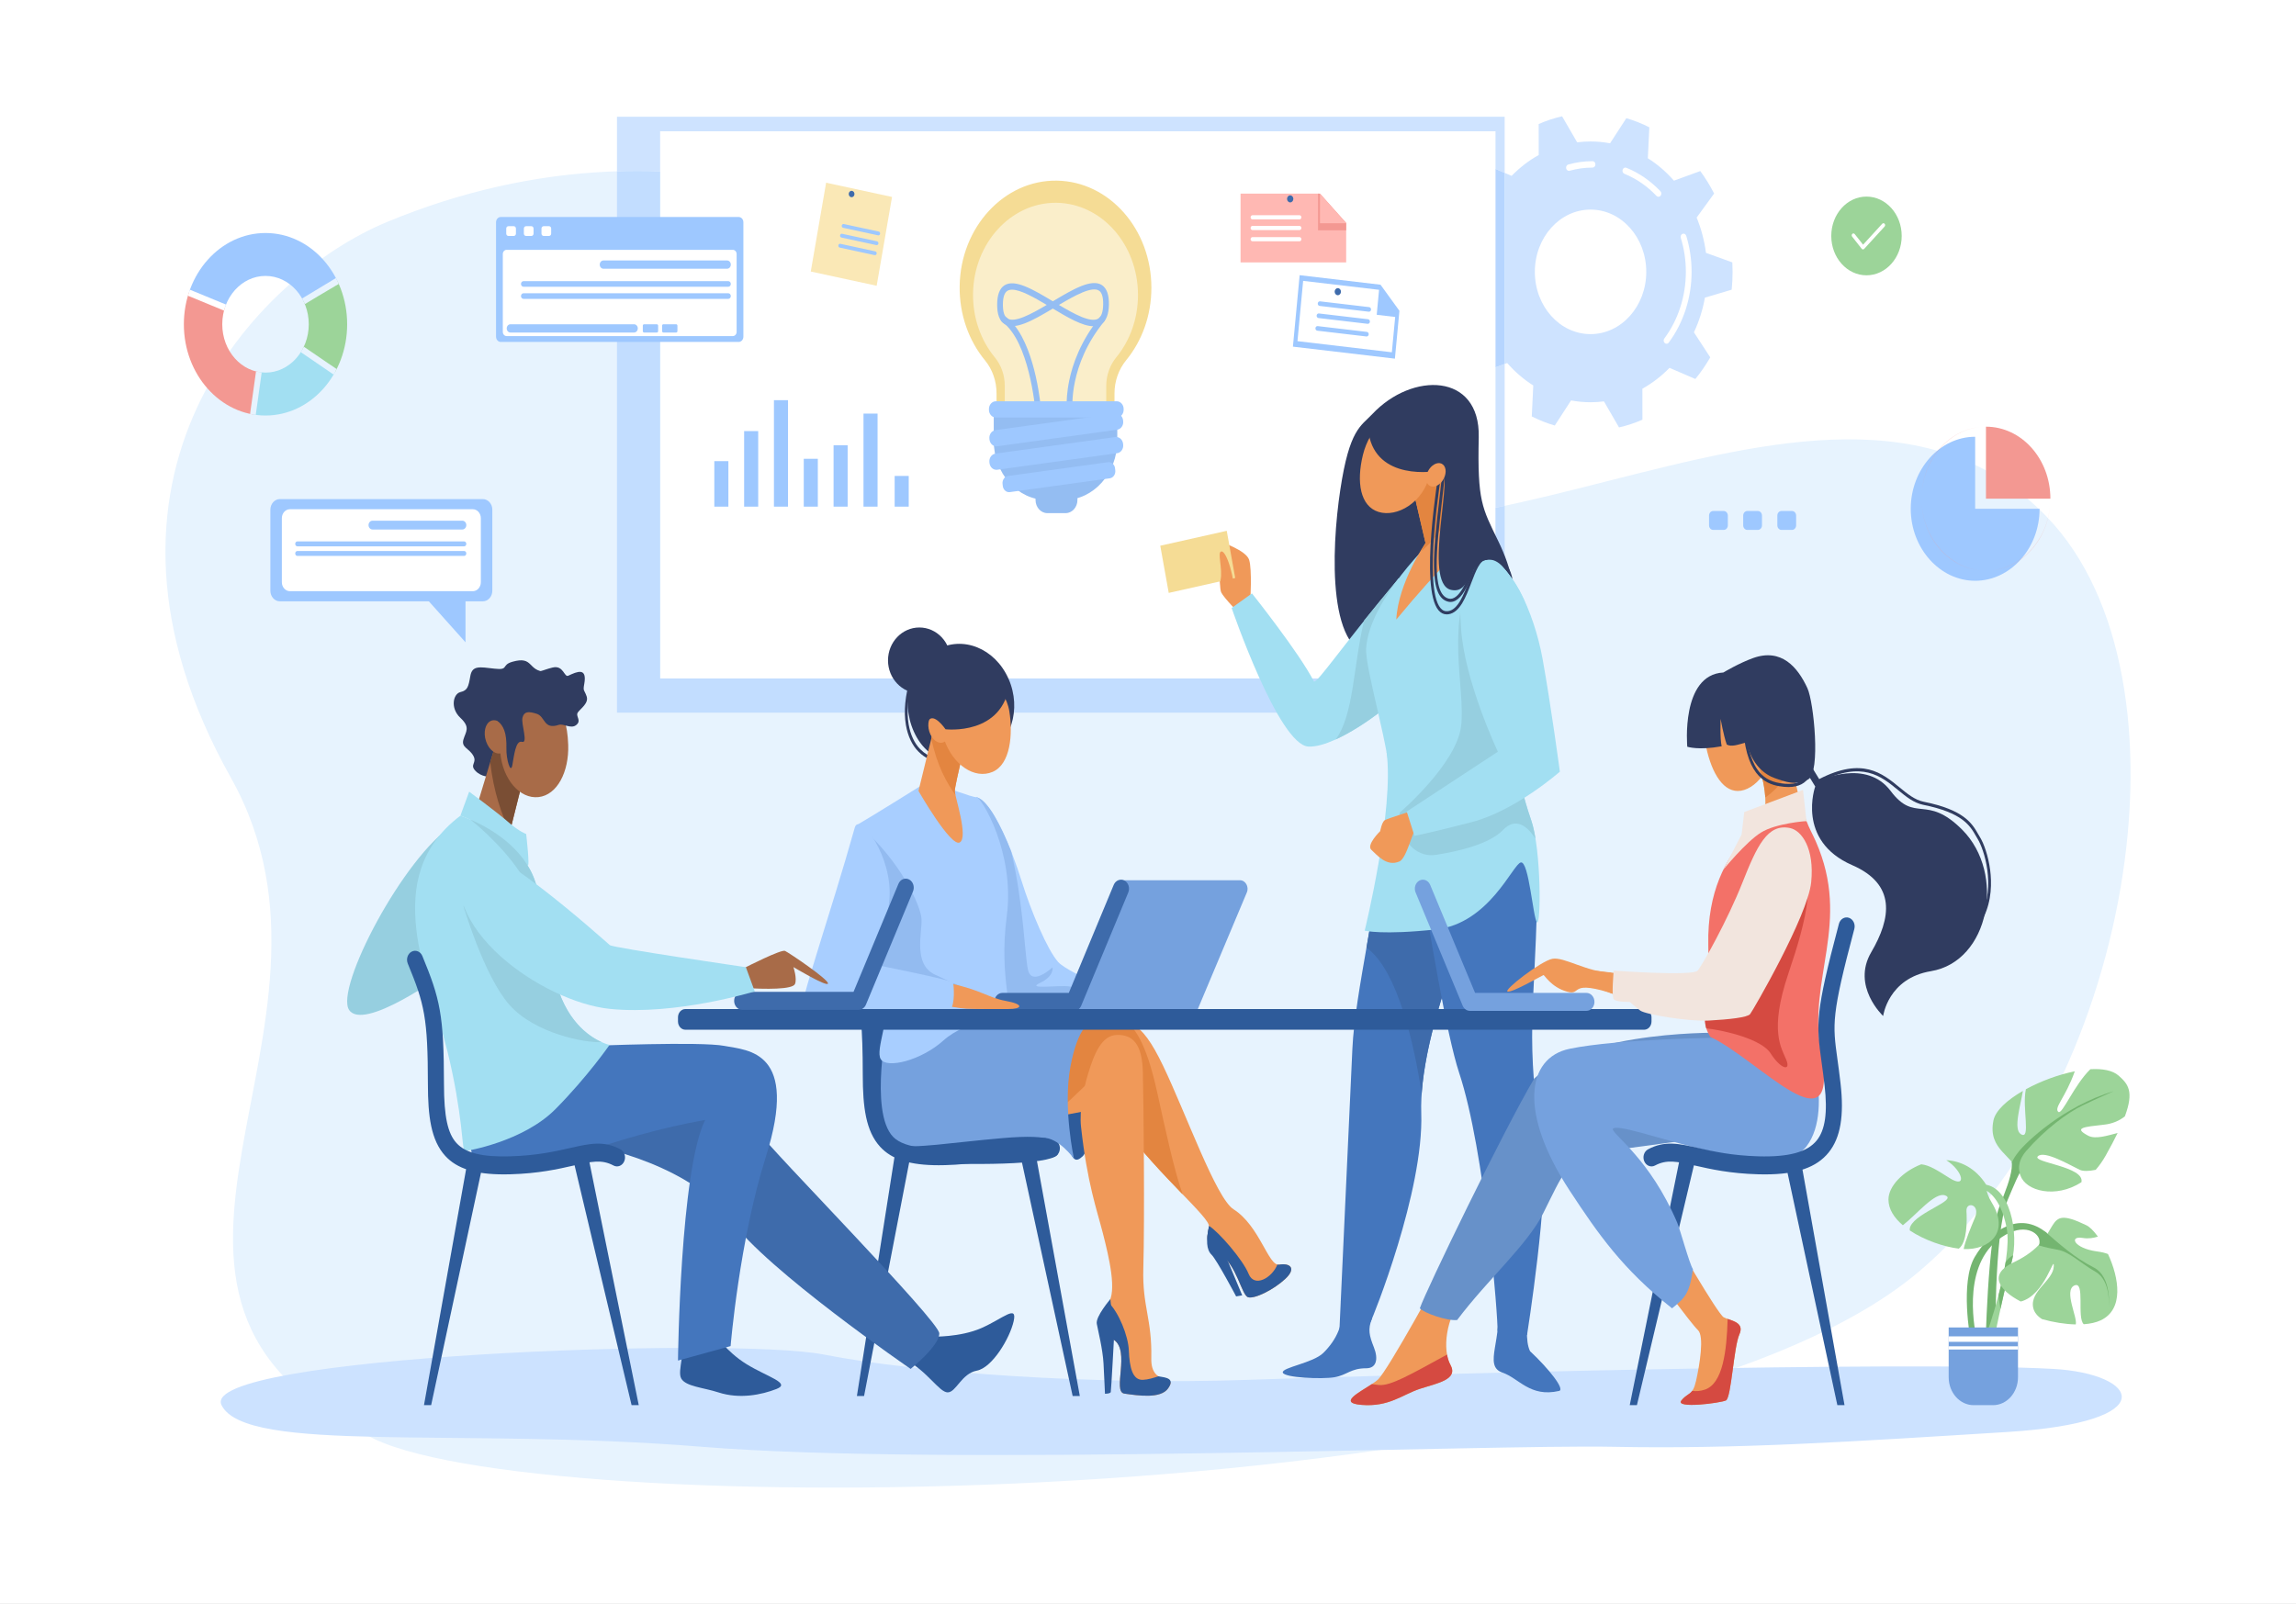 <?xml version="1.0" encoding="UTF-8" standalone="no"?><!-- Generator: Gravit.io --><svg xmlns="http://www.w3.org/2000/svg" xmlns:xlink="http://www.w3.org/1999/xlink" style="isolation:isolate" viewBox="321 109 727 508" width="727pt" height="508pt"><rect x="321" y="109" width="727" height="508" fill="#333333" stroke="none"/><clipPath id="_clipPath_GaOxmj2TWo0oUUznI65riYN8nKfZpLFF"><path d=" M 321 109 L 321 617 L 1048 617 L 1048 109 L 321 109 Z " fill="rgb(255,255,255)"/></clipPath><g clip-path="url(#_clipPath_GaOxmj2TWo0oUUznI65riYN8nKfZpLFF)"><path d=" M 1048 617 L 321 617 L 321 109 L 1048 109 L 1048 617 Z " fill="rgb(255,255,255)"/><path d=" M 443.542 179.303 C 537.257 140.406 632.507 174.795 697.106 249.694 C 729.414 287.155 779.479 274.212 830.451 261.269 C 881.392 248.333 933.239 235.398 969.179 272.775 C 1018.248 323.807 995.771 455.011 928.49 511.84 C 837.037 589.082 496.341 591.401 439.813 564.895 C 343.216 519.602 439.196 435.725 394.106 355.321 C 340.91 260.464 402.127 196.492 443.542 179.303 Z " fill="rgb(231,243,254)"/><path d=" M 971.058 542.566 C 924.146 540.001 764.565 544.344 716.03 546.038 C 667.495 547.731 611.158 543.803 581.895 538.028 C 552.631 532.251 383.474 538.52 391.15 554.049 C 398.826 569.577 466.517 560.996 543.28 567.236 C 620.042 573.479 792.683 566.456 831.627 567.236 C 870.568 568.017 906.279 565.676 956.463 562.555 C 1006.648 559.435 998.25 544.051 971.058 542.566 Z " fill="rgb(204,226,255)"/><path d=" M 833.642 244.373 L 828.871 236.129 C 827.479 236.307 826.065 236.401 824.629 236.401 C 822.525 236.401 820.464 236.202 818.455 235.823 L 813.303 243.773 C 810.782 243.042 808.346 242.072 806.018 240.887 L 806.492 231.085 C 803.443 229.16 800.664 226.765 798.232 223.986 L 797.43 224.279 L 797.43 163.752 L 799.633 164.702 C 802.189 162.074 805.077 159.845 808.217 158.1 L 808.206 148.283 C 810.585 147.24 813.063 146.416 815.618 145.835 L 820.389 154.079 C 821.781 153.901 823.195 153.806 824.629 153.806 C 826.734 153.806 828.797 154.006 830.805 154.384 L 835.958 146.434 C 838.479 147.166 840.914 148.135 843.242 149.321 L 842.768 159.122 C 845.816 161.047 848.595 163.443 851.028 166.221 L 859.373 163.177 C 861.008 165.399 862.475 167.782 863.755 170.299 L 858.222 177.91 C 859.654 181.401 860.663 185.154 861.176 189.087 L 869.52 192.105 C 869.572 193.097 869.601 194.097 869.601 195.104 C 869.601 197.012 869.503 198.895 869.318 200.749 L 860.845 203.27 C 860.147 207.157 858.96 210.846 857.362 214.255 L 862.528 222.184 C 861.132 224.62 859.553 226.912 857.813 229.037 L 849.627 225.506 C 847.072 228.133 844.184 230.363 841.041 232.108 L 841.052 241.924 C 838.675 242.968 836.198 243.792 833.642 244.373 Z  M 824.629 175.383 C 814.887 175.383 806.99 184.212 806.99 195.104 C 806.99 205.995 814.887 214.824 824.629 214.824 C 834.371 214.824 842.268 205.995 842.268 195.104 C 842.268 184.212 834.371 175.383 824.629 175.383 Z " fill="rgb(206,227,255)"/><path d=" M 848.687 217.874 C 848.482 217.874 848.277 217.797 848.106 217.639 C 847.721 217.28 847.668 216.64 847.99 216.208 C 852.384 210.299 854.805 202.803 854.805 195.104 C 854.805 191.416 854.267 187.796 853.202 184.343 C 853.039 183.812 853.291 183.234 853.766 183.051 C 854.24 182.869 854.758 183.151 854.922 183.681 C 856.05 187.348 856.623 191.191 856.623 195.104 C 856.623 203.277 854.053 211.234 849.387 217.508 C 849.207 217.749 848.947 217.874 848.687 217.874 Z " fill="rgb(255,255,255)"/><path d=" M 846.134 171.329 C 845.91 171.329 845.687 171.237 845.511 171.052 C 842.557 167.943 839.135 165.586 835.342 164.046 C 834.869 163.855 834.626 163.272 834.796 162.745 C 834.967 162.217 835.489 161.945 835.961 162.136 C 839.989 163.771 843.622 166.273 846.757 169.573 C 847.123 169.958 847.139 170.601 846.795 171.009 C 846.617 171.221 846.376 171.329 846.134 171.329 Z " fill="rgb(255,255,255)"/><path d=" M 817.788 163.11 C 817.381 163.11 817.012 162.803 816.907 162.342 C 816.785 161.798 817.079 161.246 817.566 161.108 C 820.069 160.402 822.659 160.044 825.264 160.044 C 825.767 160.044 826.172 160.499 826.172 161.06 C 826.172 161.621 825.767 162.076 825.264 162.076 C 822.808 162.076 820.369 162.413 818.01 163.078 C 817.935 163.1 817.861 163.11 817.788 163.11 Z " fill="rgb(255,255,255)"/><path d=" M 794.486 269.821 L 794.486 225.353 L 797.43 224.279 L 797.43 269.209 C 796.449 269.417 795.464 269.622 794.486 269.821 Z  M 797.43 163.752 L 794.486 162.482 L 794.486 150.584 L 530.054 150.584 L 530.054 163.276 C 527.657 163.189 525.245 163.145 522.837 163.145 C 520.68 163.145 518.526 163.18 516.361 163.251 L 516.361 145.978 L 797.43 145.978 L 797.43 163.752 Z " fill="rgb(206,227,255)"/><path d=" M 797.43 334.727 L 516.361 334.727 L 516.361 163.251 C 518.526 163.18 520.68 163.145 522.837 163.145 C 525.245 163.145 527.657 163.189 530.054 163.276 L 530.054 323.86 L 794.486 323.86 L 794.486 269.821 C 795.464 269.622 796.449 269.417 797.43 269.209 L 797.43 334.727 Z " fill="rgb(194,221,255)"/><path d=" M 794.486 225.353 L 794.486 162.482 L 797.43 163.752 L 797.43 224.279 L 794.486 225.353 Z " fill="rgb(182,213,255)"/><path d=" M 794.486 323.86 L 530.054 323.86 L 530.054 150.584 L 794.486 150.584 L 794.486 323.86 Z " fill="rgb(255,255,255)"/><path d=" M 755.541 240.134 C 768.143 226.723 789.681 227.028 789.226 247.449 C 788.772 267.871 790.28 269.79 795.466 280.503 C 813.459 317.674 774.019 315.488 757.571 316.707 C 741.122 317.926 742.486 283.28 745.394 264.078 C 748.302 244.875 751.853 244.058 755.541 240.134 Z " fill="rgb(48,60,96)"/><path d=" M 761.415 357.225 C 757.374 395.156 750.034 423.196 749.216 441.179 C 748.398 459.16 745.126 529.965 745.126 529.965 C 745.126 529.965 754.123 529.262 754.941 527.738 C 755.759 526.214 771.844 486.288 771.026 461.599 C 770.208 436.912 787.091 399.375 787.091 399.375 L 783.019 362.545 L 761.415 357.225 Z " fill="rgb(68,118,189)"/><path d=" M 765.295 373.737 L 758.978 376.694 C 757.26 388.721 755.353 399.535 753.681 409.128 C 763.736 416.395 768.928 440.608 771.155 455.411 C 772.289 438.846 779.279 418.831 783.616 407.763 L 765.295 373.737 Z " fill="rgb(62,107,171)"/><path d=" M 794.47 353.401 C 794.47 353.401 808.086 372.821 807.659 394.852 C 807.01 428.39 803.739 437.965 809.431 473.13 C 811.654 486.865 804.524 531.794 804.524 531.794 C 804.524 531.794 798.434 532.327 795.162 530.506 C 795.435 527.206 791.225 473.504 783.028 448.819 C 779.057 436.865 773.479 403.386 770.48 384.184 C 767.482 364.983 766.936 361.021 768.027 361.021 C 769.117 361.021 794.47 353.401 794.47 353.401 Z " fill="rgb(68,118,189)"/><path d=" M 716.89 299.469 C 716.89 299.469 717.495 289.42 716.526 286.316 C 715.556 283.213 707.195 280.503 707.195 280.503 C 707.195 280.503 706.832 294.863 707.68 296.624 C 708.529 298.385 713.496 303.397 713.496 303.397 L 716.89 299.469 Z " fill="rgb(240,153,89)"/><path d=" M 763.899 292.147 C 744.757 315.183 738.509 324.876 737.055 324.876 C 732.511 315.908 717.42 296.943 717.42 296.943 L 710.985 301.568 C 710.985 301.568 725.855 345.007 735.306 345.456 C 744.757 345.905 763.967 330.476 764.21 328.704 C 764.454 326.932 763.899 292.147 763.899 292.147 Z " fill="rgb(162,223,242)"/><path d=" M 743.934 343.204 C 753.3 338.941 764.028 330.025 764.21 328.704 C 764.454 326.932 763.899 292.147 763.899 292.147 C 759.726 297.169 756.084 301.623 752.922 305.518 C 749.492 319.796 749.717 335.342 743.934 343.204 Z " fill="rgb(150,207,224)"/><path d=" M 783.348 276.981 C 783.348 276.981 801.667 287.247 805.665 305.418 C 809.664 323.589 797.832 346.041 796.378 358.022 C 794.924 370.002 761.484 372.109 761.484 359.286 C 761.484 346.99 753.105 320.893 753.578 314.244 C 754.688 298.647 775.081 279.54 775.081 279.54 L 783.348 276.981 Z " fill="rgb(162,223,242)"/><path d=" M 778.025 253.44 L 785.889 280.553 C 785.889 280.553 777.492 287.798 763.121 305.226 C 763.679 293.628 772.371 280.986 772.371 280.986 L 766.422 255.383 L 778.025 253.44 Z " fill="rgb(240,153,89)"/><path d=" M 781.693 266.086 L 778.025 253.44 L 766.422 255.383 L 772.371 280.986 C 772.371 280.986 771.789 282.021 770.933 283.648 C 776.536 278.997 779.975 273.21 781.693 266.086 Z " fill="rgb(227,133,64)"/><path d=" M 773.692 259.559 C 771.571 268.187 763.358 272.937 757.52 271.144 C 751.684 269.35 750.435 261.693 752.556 253.065 C 754.677 244.436 761.129 238.896 766.965 240.689 C 772.801 242.483 775.813 250.931 773.692 259.559 Z " fill="rgb(240,153,89)"/><path d=" M 760.023 347.128 C 762.569 365.17 753.112 403.768 753.112 403.768 C 753.112 403.768 758.752 405.201 775.655 403.372 C 792.558 401.543 800.009 382.682 802.554 382.156 C 805.098 381.629 806.405 399.708 807.659 401.137 C 808.915 402.565 809.106 378.307 805.825 368.769 C 800.009 351.865 801.147 344.694 803.321 334.452 C 807.187 316.24 760.023 347.128 760.023 347.128 Z " fill="rgb(162,223,242)"/><path d=" M 745.537 521.086 C 747.06 528 744.054 533.485 740.032 537.484 C 736.76 540.735 726.704 542.117 727.188 543.742 C 727.673 545.368 739.547 545.882 743.545 545.205 C 747.544 544.527 748.634 542.361 753.61 542.363 C 756.875 542.365 757.48 539.398 756.026 535.732 C 754.572 532.064 754.063 530.039 755.377 526.751 C 756.691 523.463 745.537 521.086 745.537 521.086 Z " fill="rgb(68,118,189)"/><path d=" M 804.875 521.086 C 804.631 528.265 803.886 533.613 805.462 536.941 C 811.545 542.631 816.601 549.095 814.671 549.54 C 805.462 551.667 801.949 545.496 796.738 543.742 C 790.344 541.588 797.343 532.607 794.839 521.086 C 793.445 514.679 804.493 516.215 804.493 516.215 L 804.875 521.086 Z " fill="rgb(68,118,189)"/><path d=" M 807.199 374.656 C 806.832 372.404 806.378 370.376 805.825 368.769 C 800.009 351.865 801.147 344.694 803.321 334.452 C 803.494 333.644 803.563 332.935 803.541 332.313 C 804.032 330.488 804.49 328.637 804.891 326.774 L 802.917 306.851 L 788.685 287.954 C 778.018 305.429 785.217 327.172 783.616 339.161 C 782.016 351.149 764.143 366.436 764.143 366.436 L 764.724 370.689 C 765.522 376.523 770.361 380.577 775.589 379.766 C 782.956 378.622 792.619 376.326 796.92 371.866 C 801.08 367.548 804.766 370.888 807.199 374.656 Z " fill="rgb(150,207,224)"/><path d=" M 768.321 365.749 C 768.321 365.749 760.432 368.218 759.488 368.769 C 758.545 369.322 758.023 372.237 758.023 372.237 C 758.023 372.237 753.507 376.623 755.237 378.175 C 756.967 379.727 760.057 383.657 764.143 381.829 C 766.649 380.707 768.594 370.407 770.237 370.323 C 771.882 370.242 768.321 365.749 768.321 365.749 Z " fill="rgb(240,153,89)"/><path d=" M 790.667 285.651 C 799.112 285.918 806.769 302.922 809.437 317.674 C 812.105 332.429 814.913 353.401 814.913 353.401 C 814.913 353.401 800.918 365.749 787.091 369.358 C 775.026 372.508 768.868 373.737 768.868 373.737 L 766.422 366.038 L 795.284 347.085 C 795.284 347.085 784.672 324.733 783.616 307.867 C 782.561 291.002 784.25 285.448 790.667 285.651 Z " fill="rgb(162,223,242)"/><path d=" M 712.115 292.067 L 691.065 296.79 L 688.384 281.843 L 709.434 277.121 L 712.115 292.067 Z " fill="rgb(245,220,149)"/><path d=" M 711.826 298.249 C 712.115 292.067 709.376 283.636 707.802 283.648 C 706.226 283.66 708.286 289.173 707.439 292.831 C 706.979 294.813 711.826 298.249 711.826 298.249 Z " fill="rgb(240,153,89)"/><path d=" M 754.103 243.385 C 754.572 260.319 772.262 259.021 777.109 257.976 C 781.956 256.932 771.207 293.7 780.44 295.822 C 787.22 297.38 785.693 285.523 793.225 286.316 C 796.556 286.667 799.904 292.425 799.904 292.425 C 799.904 292.425 799.404 288.878 796.86 286.316 C 794.315 283.754 787.643 268.04 785.889 256.797 C 784.137 245.553 772.262 238.28 768.748 238.056 C 765.235 237.831 756.631 242.301 756.631 242.301 L 754.103 243.385 Z " fill="rgb(48,60,96)"/><path d=" M 780.284 299.655 C 780.044 299.655 779.802 299.626 779.555 299.567 C 776.6 298.864 775.168 295.392 775.046 288.641 C 774.941 282.854 775.797 275.428 776.702 267.565 C 777.069 264.388 777.447 261.103 777.76 257.922 C 777.785 257.65 778.001 257.454 778.247 257.484 C 778.49 257.514 778.666 257.758 778.639 258.03 C 778.327 261.22 777.947 264.51 777.581 267.691 C 775.828 282.905 774.172 297.274 779.739 298.599 C 779.911 298.64 780.084 298.66 780.257 298.66 C 783.454 298.661 786.333 291.694 788.01 284.909 C 788.076 284.646 788.319 284.491 788.556 284.564 C 788.792 284.637 788.93 284.91 788.864 285.173 C 787.756 289.651 784.777 299.653 780.284 299.655 Z " fill="rgb(48,60,96)"/><path d=" M 779.101 303.59 C 778.094 303.591 777.216 303.155 776.484 302.29 C 770.453 295.162 776.416 259.403 776.673 257.884 C 776.718 257.615 776.951 257.439 777.191 257.49 C 777.431 257.54 777.589 257.799 777.543 258.068 C 777.481 258.435 771.406 294.847 777.127 301.609 C 777.792 302.395 778.581 302.709 779.535 302.568 C 782.667 302.105 784.473 297.355 786.069 293.164 C 787.616 289.098 789.072 285.258 791.663 285.359 C 791.909 285.369 792.1 285.598 792.091 285.871 C 792.083 286.145 791.878 286.364 791.633 286.349 C 791.611 286.348 791.591 286.347 791.569 286.347 C 789.626 286.347 788.294 289.848 786.883 293.551 C 785.197 297.986 783.283 303.013 779.65 303.549 C 779.464 303.577 779.281 303.59 779.101 303.59 Z " fill="rgb(48,60,96)"/><path d=" M 777.765 261.229 C 776.518 263.025 774.564 263.663 773.401 262.654 C 772.238 261.645 772.307 259.371 773.554 257.575 C 774.799 255.778 776.753 255.14 777.916 256.149 C 779.079 257.158 779.012 259.432 777.765 261.229 Z " fill="rgb(240,153,89)"/><path d=" M 640.313 323.933 C 644.631 333.589 641.056 344.708 632.561 348.636 C 624.012 352.59 614.663 350.345 610.344 340.689 C 606.026 331.035 609.232 319.456 617.509 314.829 C 625.784 310.202 635.993 314.279 640.313 323.933 Z " fill="rgb(48,60,96)"/><path d=" M 617.031 349.796 C 616.078 349.796 614.199 349.42 611.811 347.049 C 609.85 345.106 608.443 342.125 607.849 338.657 C 607.096 334.278 607.587 329.246 609.303 323.697 C 609.383 323.439 609.634 323.303 609.866 323.392 C 610.097 323.482 610.219 323.762 610.139 324.02 C 608.474 329.403 607.996 334.263 608.718 338.47 C 609.277 341.725 610.584 344.509 612.398 346.309 C 615.428 349.314 617.458 348.768 617.48 348.762 C 617.714 348.693 617.958 348.847 618.021 349.109 C 618.085 349.371 617.95 349.642 617.716 349.715 C 617.687 349.725 617.447 349.796 617.031 349.796 Z " fill="rgb(48,60,96)"/><path d=" M 630.239 361.506 C 635.155 362.738 641.36 378.008 644.399 387.792 C 647.463 397.66 652.659 409.901 656.062 413.702 C 659.462 417.506 681.817 426.323 681.817 426.323 C 681.817 426.323 626.585 426.443 627.716 426.321 C 628.848 426.199 630.239 361.506 630.239 361.506 Z " fill="rgb(168,206,255)"/><path d=" M 659.56 421.418 C 656.538 420.934 645.629 422.505 650.273 420.331 C 654.917 418.159 654.27 415.381 654.27 415.381 C 654.27 415.381 647.681 421.538 646.494 416.153 C 645.469 411.512 645.077 395.12 641.189 378.689 C 637.977 370.543 633.774 362.392 630.239 361.506 C 630.239 361.506 630.115 367.292 629.91 375.403 C 631.265 393.352 633.568 419.723 634.152 426.372 C 641.473 426.384 653.724 426.372 663.975 426.356 L 670.792 425.992 C 670.792 425.992 662.585 421.902 659.56 421.418 Z " fill="rgb(147,187,240)"/><path d=" M 612.167 358.123 C 612.167 358.123 596.531 367.889 592.887 369.968 C 589.243 372.044 603.098 433.015 606.18 435.628 C 609.261 438.241 636.391 436.077 639.479 432.785 C 642.568 429.493 637.109 419.39 639.782 399.161 C 642.454 378.931 631.629 361.468 630.239 361.506 C 628.848 361.545 619.772 358.123 619.772 358.123 L 612.167 358.123 Z " fill="rgb(168,206,255)"/><path d=" M 606.18 435.628 C 609.261 438.241 628.674 438.298 636.938 435.425 C 637.87 435.099 642.105 433.214 642.203 431.44 C 641.207 431.23 637.247 431.763 635.64 431.348 C 630.051 429.914 626.972 422.174 626.972 422.174 C 626.972 422.174 623.895 420.934 617.011 417.675 C 610.126 414.416 612.961 404.544 612.8 400.198 C 612.636 395.851 605.995 381.633 593.521 370.858 L 592.378 371.431 C 591.488 381.339 603.329 433.21 606.18 435.628 Z " fill="rgb(147,187,240)"/><path d=" M 713.6 387.792 L 675.952 387.792 L 658.804 428.587 L 700.276 428.587 L 715.797 391.659 C 716.553 389.859 715.379 387.792 713.6 387.792 Z " fill="rgb(117,161,222)"/><path d=" M 661.049 429.166 L 638.394 429.166 C 636.989 429.166 635.849 427.892 635.849 426.321 C 635.849 424.75 636.989 423.476 638.394 423.476 L 659.426 423.476 L 673.644 389.264 C 674.237 387.837 675.751 387.219 677.025 387.882 C 678.299 388.544 678.851 390.235 678.259 391.659 L 663.355 427.52 C 662.939 428.524 662.039 429.166 661.049 429.166 Z " fill="rgb(62,107,171)"/><path d=" M 621.762 420.453 C 631.591 422.505 634.006 425.027 639.364 425.992 C 645.436 427.087 644.715 428.587 640.204 428.587 C 635.695 428.587 624.359 428.784 620.469 427.817 C 616.578 426.852 621.762 420.453 621.762 420.453 Z " fill="rgb(240,153,89)"/><path d=" M 591.658 371.112 C 584.127 398.036 573.449 428.587 575.15 428.587 C 576.851 428.587 620.101 430.542 621.802 428.914 C 623.503 427.286 623.016 421.038 622.774 420.223 C 622.531 419.408 598.185 414.578 598.185 414.578 C 598.185 414.578 601.391 407.592 602.607 393.941 C 603.821 380.29 593.087 366.005 591.658 371.112 Z " fill="rgb(168,206,255)"/><path d=" M 617.894 334.727 L 611.827 359.515 C 611.827 359.515 622.078 377.407 624.897 375.818 C 627.716 374.227 623.321 361.275 623.321 359.515 C 623.321 357.755 627.716 339.593 627.716 339.593 L 617.894 334.727 Z " fill="rgb(240,153,89)"/><path d=" M 623.532 360.779 C 623.401 360.192 623.321 359.751 623.321 359.515 C 623.321 357.755 627.716 339.593 627.716 339.593 L 617.894 334.727 L 615.886 342.93 C 617.64 351.403 620.804 357.046 623.532 360.779 Z " fill="rgb(227,133,64)"/><path d=" M 640.596 334.316 C 641.752 341.503 640.991 351.052 635.282 353.478 C 629.572 355.906 622.696 351.261 619.921 343.107 C 617.147 334.95 619.526 326.371 625.237 323.943 C 630.946 321.517 639.215 325.729 640.596 334.316 Z " fill="rgb(240,153,89)"/><path d=" M 621.275 338.362 C 622.074 340.874 621.38 343.446 619.722 344.106 C 618.065 344.765 616.071 343.263 615.271 340.75 C 614.472 338.238 615.166 335.666 616.824 335.005 C 618.481 334.347 620.475 335.848 621.275 338.362 Z " fill="rgb(240,153,89)"/><path d=" M 640.664 325.286 C 638.719 342.154 620.39 339.979 620.39 339.979 C 620.39 339.979 616.609 334.424 614.908 337.338 C 613.207 340.252 617.267 320.237 627.785 319.607 C 631.242 319.399 640.664 325.286 640.664 325.286 Z " fill="rgb(48,60,96)"/><path d=" M 622.033 318.154 C 622.033 323.906 617.587 328.568 612.104 328.568 C 606.622 328.568 602.176 323.906 602.176 318.154 C 602.176 312.403 606.622 307.74 612.104 307.74 C 617.587 307.74 622.033 312.403 622.033 318.154 Z " fill="rgb(48,60,96)"/><path d=" M 592.329 551.151 L 594.599 551.151 L 609.259 475.213 L 604.265 475.213 L 592.329 551.151 Z " fill="rgb(46,91,154)"/><path d=" M 662.912 551.151 L 660.642 551.151 L 643.581 472.529 L 648.575 472.529 L 662.912 551.151 Z " fill="rgb(46,91,154)"/><path d=" M 618.232 478.058 C 609.137 478.058 603.376 476.233 599.699 472.228 C 595.143 467.264 594.199 459.575 594.185 449.557 C 594.174 441.673 594.007 436.538 593.625 432.387 C 593.481 430.824 594.497 429.426 595.895 429.266 C 597.293 429.105 598.543 430.241 598.687 431.804 C 599.087 436.156 599.263 441.462 599.274 449.547 C 599.288 459.701 600.441 465.092 603.25 468.152 C 606.135 471.293 611.347 472.588 620.15 472.342 C 628.65 472.106 634.502 470.777 639.202 469.708 C 645.387 468.304 649.855 467.288 655.153 470.119 C 656.421 470.798 656.958 472.494 656.352 473.913 C 655.745 475.331 654.226 475.93 652.959 475.252 C 649.199 473.244 646.007 473.97 640.217 475.284 C 635.318 476.398 629.224 477.782 620.275 478.029 C 619.577 478.048 618.896 478.058 618.232 478.058 Z " fill="rgb(46,91,154)"/><path d=" M 597.571 428.914 L 611.493 429.562 L 607.787 472.531 C 607.787 472.531 597.409 465.126 597.571 457.157 C 597.734 449.189 597.571 428.914 597.571 428.914 Z " fill="rgb(46,91,154)"/><path d=" M 666.29 432.917 C 678.061 430.92 682.061 431.55 689.265 446.54 C 696.468 461.528 706.057 488.515 711.572 492.002 C 719.876 497.25 722.628 510.119 726.037 509.542 C 729.447 508.963 731.642 510.647 727.931 514.095 C 724.221 517.542 718.229 520.478 716.181 519.866 C 714.133 519.255 712.542 509.357 707.191 506.144 C 701.841 502.93 703.449 500.29 703.8 497.447 C 704.151 494.605 688.18 481.518 676.14 465.242 C 668.784 455.295 664.995 448.732 664.433 442.782 C 663.871 436.833 666.29 432.917 666.29 432.917 Z " fill="rgb(240,153,89)"/><path d=" M 695.47 487.269 C 692.737 479.515 689.994 466.717 687.417 454.985 C 683.751 438.298 679.909 434.337 677.475 432.557 C 674.533 431.732 671.047 432.11 666.29 432.917 C 666.29 432.917 663.871 436.833 664.433 442.782 C 664.995 448.732 668.784 455.295 676.14 465.242 C 682.479 473.811 689.907 481.496 695.47 487.269 Z " fill="rgb(227,133,64)"/><path d=" M 669.875 446.109 C 669.875 446.109 666.743 472.529 663.826 475.215 C 661.741 477.135 660.264 477.263 658.804 469.383 C 657.347 461.503 661.072 432.094 661.072 432.094 L 669.875 446.109 Z " fill="rgb(46,91,154)"/><path d=" M 667.379 460.406 L 638.394 465.852 L 654.758 439.617 L 667.212 436.782 L 674.68 438.702 L 667.379 460.406 Z " fill="rgb(240,153,89)"/><path d=" M 703.8 497.447 C 702.86 501.682 702.973 504.811 704.607 506.38 C 706.239 507.947 712.408 519.602 712.408 519.602 L 714.331 519.275 L 709.88 508.611 L 703.8 497.447 Z " fill="rgb(46,91,154)"/><path d=" M 716.181 519.866 C 718.229 520.478 724.221 517.542 727.931 514.095 C 731.642 510.647 729.447 508.963 726.037 509.542 C 725.846 509.574 725.655 509.56 725.466 509.509 C 723.763 513.762 718.162 516.952 716.355 512.46 C 714.563 508.008 706.89 499.146 703.798 497.25 C 703.805 497.319 703.807 497.386 703.8 497.447 C 703.449 500.29 701.841 502.93 707.191 506.144 C 712.542 509.357 714.133 519.255 716.181 519.866 Z " fill="rgb(46,91,154)"/><path d=" M 607.129 433.976 C 596.846 454.609 603.87 467.721 616.369 469.058 C 628.868 470.393 648.599 467.843 660.1 457.157 C 671.603 446.473 681.043 435.173 679.725 433.488 C 678.406 431.801 607.129 433.976 607.129 433.976 Z " fill="rgb(227,133,64)"/><path d=" M 665.447 449.37 C 667.552 442.307 669.98 436.888 674.68 436.788 C 679.622 436.686 682.663 439.56 682.873 448.598 C 683.124 459.362 683.464 495.007 683.019 510.856 C 682.683 522.855 685.81 526.696 685.545 539.203 C 685.347 548.623 694.329 543.864 690.859 548.751 C 688.473 552.11 681.37 551.011 677.008 550.391 C 673.121 549.838 679.02 536.813 673.64 533.33 C 669.024 530.343 668.933 525.491 671.848 521.819 C 674.764 518.145 672.172 507.28 670.229 499.672 C 668.284 492.067 665.269 483.837 663.29 465.852 C 662.725 460.723 664.16 453.684 665.447 449.37 Z " fill="rgb(240,153,89)"/><path d=" M 687.786 544.905 C 686.298 545.413 684.462 545.973 682.864 546.032 C 679.624 546.152 678.651 542.168 678.437 536.756 C 678.248 532.03 675.178 524.587 672.028 521.569 C 671.97 521.654 671.912 521.74 671.848 521.819 C 668.933 525.491 669.024 530.343 673.64 533.33 C 679.02 536.813 673.121 549.838 677.008 550.391 C 681.37 551.011 688.473 552.11 690.859 548.751 C 693.115 545.575 690.316 545.323 687.786 544.905 Z " fill="rgb(46,91,154)"/><path d=" M 672.577 520.472 C 672.577 520.472 667.852 525.989 668.284 528.283 C 668.717 530.577 670.173 536.372 670.416 540.841 C 670.66 545.307 670.876 550.436 670.876 550.436 C 670.876 550.436 672.577 550.436 672.712 549.895 C 672.848 549.357 673.793 531.737 673.793 531.737 L 672.577 520.472 Z " fill="rgb(46,91,154)"/><path d=" M 602.176 432.094 C 602.176 432.094 596.077 461.036 603.783 469.058 C 611.489 477.081 643.492 469.865 651.029 469.383 C 656.132 469.058 661.072 476.022 661.072 476.022 C 661.072 476.022 657.508 459.874 659.938 446.834 C 662.368 433.795 666.29 432.917 666.29 432.917 L 661.072 432.094 L 602.176 432.094 Z " fill="rgb(117,161,222)"/><path d=" M 600.795 424.527 C 603.403 430.714 597.987 441.401 599.884 444.479 C 601.784 447.558 612.651 444.91 619.772 438.503 C 626.893 432.094 640.369 430.686 640.369 430.686 L 600.795 424.527 Z " fill="rgb(168,206,255)"/><path d=" M 611.827 477.261 C 633.372 478.166 656.051 477.739 656.051 474.148 C 656.051 470.56 655.078 468.024 638.394 469.473 C 621.709 470.922 610.37 472.915 605.348 471.647 C 600.326 470.379 611.827 477.261 611.827 477.261 Z " fill="rgb(46,91,154)"/><path d=" M 841.585 435.144 L 538.022 435.144 C 536.726 435.144 535.676 433.97 535.676 432.521 L 535.676 431.21 C 535.676 429.761 536.726 428.587 538.022 428.587 L 841.585 428.587 C 842.881 428.587 843.931 429.761 843.931 431.21 L 843.931 432.521 C 843.931 433.97 842.881 435.144 841.585 435.144 Z " fill="rgb(46,91,154)"/><path d=" M 881.92 340.703 C 884.007 348.93 878.909 357.408 873.293 359.19 C 867.679 360.97 863.671 355.38 861.583 347.152 C 859.496 338.925 862.357 330.813 867.971 329.031 C 873.587 327.251 879.832 332.475 881.92 340.703 Z " fill="rgb(240,153,89)"/><path d=" M 850.434 500.123 C 850.434 500.123 864.827 525.117 866.77 526.202 C 868.715 527.289 873.575 527.562 871.752 531.636 C 869.929 535.71 869.2 551.738 867.499 552.553 C 865.799 553.368 851.219 555.27 853.406 552.553 C 855.594 549.836 856.939 551.196 858.042 546.305 C 859.145 541.416 860.696 532.178 858.631 530.278 C 856.565 528.376 843.931 511.261 843.931 511.261 L 850.434 500.123 Z " fill="rgb(240,153,89)"/><path d=" M 777.996 510.856 C 777.996 510.856 760.501 543.094 757.26 545.992 C 754.021 548.889 743.329 553.238 752.076 553.961 C 760.824 554.687 765.037 550.702 770.544 548.889 C 776.051 547.079 782.856 545.992 780.264 541.284 C 777.672 536.575 778.748 526.296 784.335 519.775 C 789.924 513.254 777.996 510.856 777.996 510.856 Z " fill="rgb(240,153,89)"/><path d=" M 867.277 436.101 C 867.277 436.101 823.968 434.835 806.796 450.589 C 796.752 467.615 772.454 517.847 770.566 523.382 C 771.862 524.831 779.152 527.446 782.392 527.082 C 791.951 514.341 804.582 503.326 809.608 493.332 C 815.798 481.017 817.706 474.86 827.75 473.772 C 837.793 472.685 860.472 469.064 867.277 469.064 C 874.08 469.064 867.277 436.101 867.277 436.101 Z " fill="rgb(103,145,201)"/><path d=" M 905.045 554.049 L 902.774 554.049 L 886.495 478.111 L 891.49 478.111 L 905.045 554.049 Z " fill="rgb(46,91,154)"/><path d=" M 837.037 554.049 L 839.309 554.049 L 857.989 475.426 L 852.995 475.426 L 837.037 554.049 Z " fill="rgb(46,91,154)"/><path d=" M 891.949 432.785 L 866.77 437.643 C 866.77 437.643 833.31 437.987 818.015 441.173 C 804.099 444.071 802.049 461.747 818.015 486.088 C 827.085 499.916 834.753 510.946 850.434 523.382 C 854.424 520.108 855.948 518.869 857.052 510.991 C 855.916 509.251 852.979 498.362 852.066 496.23 C 843.393 475.959 831.816 468.587 831.656 466.593 C 833.599 463.062 883.145 485.001 892.996 472.096 C 902.402 459.774 891.949 432.785 891.949 432.785 Z " fill="rgb(117,161,222)"/><path d=" M 892.996 369.053 C 886.364 368.011 879.61 369.421 873.293 374.534 C 867.773 380.825 861.528 391.198 861.912 408.31 C 862.397 430.042 858.904 431.438 862.548 437.414 C 877.749 444.432 903.747 474.585 897.626 442.258 C 893.191 418.852 907.347 401.405 895.928 375.44 C 894.997 373.327 893.836 371.276 892.996 369.053 Z " fill="rgb(243,113,104)"/><path d=" M 861.906 416.488 C 861.612 427.819 860.18 431.155 861.274 434.707 C 867.471 435.414 878.807 438.188 881.641 442.622 C 884.879 447.692 888.12 448.417 886.608 444.674 C 885.096 440.931 881.101 435.618 887.257 417.386 C 893.411 399.155 896.328 386.839 890.279 374.162 L 861.906 416.488 Z " fill="rgb(213,74,65)"/><path d=" M 892.996 369.053 C 888.912 358.245 887.909 346.102 887.909 346.102 L 877.219 349.634 C 877.219 349.634 883.293 364.845 877.462 370.279 C 876.223 371.433 874.783 372.835 873.293 374.534 C 879.61 369.421 886.364 368.011 892.996 369.053 Z " fill="rgb(240,153,89)"/><path d=" M 888.231 348.979 C 887.598 348.349 886.806 347.563 885.974 346.74 L 877.253 349.621 L 877.235 349.674 C 877.446 350.213 879.667 356.008 879.959 361.582 C 882.558 359.818 885.403 356.945 888.656 351.924 C 888.48 350.81 888.34 349.816 888.231 348.979 Z " fill="rgb(227,133,64)"/><path d=" M 885.479 372.451 C 874.469 376.757 875.69 389.727 865.556 408.854 C 860.31 418.752 855.44 418.604 855.44 418.604 C 855.44 418.604 843.14 418.715 828.262 416.681 C 818.946 415.407 818.355 418.508 824.835 421.099 C 837.902 426.321 851.463 431.944 862.397 430.586 C 873.331 429.227 892.031 398.038 892.996 389.918 C 894.33 378.689 891.024 370.283 885.479 372.451 Z " fill="rgb(240,153,89)"/><path d=" M 879.812 480.958 C 879.129 480.958 878.429 480.947 877.711 480.927 C 868.762 480.679 862.668 479.295 857.77 478.182 C 851.979 476.867 848.787 476.142 845.027 478.151 C 843.76 478.828 842.241 478.229 841.636 476.81 C 841.029 475.392 841.565 473.695 842.833 473.017 C 848.131 470.186 852.601 471.202 858.784 472.606 C 863.486 473.675 869.336 475.004 877.837 475.24 C 887.409 475.504 893.265 473.898 896.257 470.19 C 898.929 466.878 899.716 461.357 898.732 452.812 C 898.4 449.919 898.067 447.513 897.775 445.392 C 896.949 439.436 896.406 435.5 897.078 429.434 C 897.704 423.779 899.383 416.236 903.269 401.6 C 903.669 400.094 905.086 399.237 906.433 399.684 C 907.78 400.131 908.549 401.714 908.149 403.219 C 900.877 430.597 901.246 433.271 902.804 444.522 C 903.102 446.678 903.44 449.122 903.78 452.087 C 904.966 462.399 903.776 469.363 900.036 474 C 896.181 478.779 889.896 480.958 879.812 480.958 Z " fill="rgb(46,91,154)"/><path d=" M 779.184 538.028 C 767.576 544.374 761.329 548.014 757.607 547.666 C 756.729 547.585 756 547.483 755.39 547.378 C 751.25 550.113 744.641 553.346 752.076 553.961 C 760.824 554.687 765.037 550.702 770.544 548.889 C 776.053 547.079 782.856 545.992 780.264 541.284 C 779.768 540.381 779.406 539.274 779.184 538.028 Z " fill="rgb(213,74,65)"/><path d=" M 868.037 526.732 C 867.751 537.008 866.488 547.191 860.867 549.115 C 859.378 549.625 858.019 549.698 856.817 549.519 C 855.934 550.741 854.854 550.755 853.406 552.553 C 851.219 555.27 865.799 553.368 867.499 552.553 C 869.2 551.738 869.929 535.71 871.752 531.636 C 873.249 528.289 870.236 527.507 868.037 526.732 Z " fill="rgb(213,74,65)"/><path d=" M 823.321 429.166 L 786.442 429.166 C 785.451 429.166 784.552 428.524 784.135 427.52 L 769.232 391.659 C 768.639 390.235 769.192 388.544 770.466 387.882 C 771.742 387.219 773.254 387.837 773.846 389.264 L 788.065 423.476 L 823.321 423.476 C 824.727 423.476 825.865 424.75 825.865 426.321 C 825.865 427.892 824.727 429.166 823.321 429.166 Z " fill="rgb(117,161,222)"/><path d=" M 831.036 417.039 C 823.584 416.919 816.194 411.953 812.523 412.678 C 808.852 413.402 796.863 422.698 798.375 423.062 C 799.888 423.424 809.391 417.917 809.715 417.831 C 810.038 417.748 812.09 421.648 817.167 423.078 C 822.243 424.511 817.203 418.825 832.937 424.139 C 843.168 427.593 831.036 417.039 831.036 417.039 Z " fill="rgb(240,153,89)"/><path d=" M 891.9 359.19 L 892.996 369.053 C 892.996 369.053 883.353 369.693 878.554 372.713 C 873.756 375.73 866.675 384.452 866.675 384.452 L 872.46 373.316 L 873.293 366.192 L 891.9 359.19 Z " fill="rgb(242,229,222)"/><path d=" M 887.796 371.264 C 880.634 369.762 877.32 376.937 872.677 388.65 C 868.033 400.362 860.105 414.586 858.529 416.421 C 856.953 418.254 831.963 416.421 831.963 416.421 C 831.963 416.421 831.207 424.511 831.963 425.476 C 832.717 426.441 837.037 426.321 837.037 426.321 C 837.037 426.321 838.766 427.863 840.385 429.085 C 842.006 430.306 855.721 432.6 862.093 432.238 C 868.464 431.875 874.296 431.271 875.159 430.184 C 876.025 429.099 893.411 399.155 894.492 388.408 C 895.572 377.663 891.451 372.03 887.796 371.264 Z " fill="rgb(242,229,222)"/><path d=" M 866.675 322 C 853.129 322.726 855.254 345.509 855.254 345.509 C 855.254 345.509 858.773 346.724 866.143 345.364 C 865.576 342.92 865.819 336.671 865.819 336.671 C 865.819 336.671 866.675 341.743 867.762 344.822 C 869.322 345.62 871.083 344.911 874.08 344.102 C 875.619 351.34 879.968 354.401 882.946 355.447 C 886.235 356.603 889.718 357.981 893.605 355.809 C 897.493 353.635 895.355 331.419 893.291 326.952 C 890.192 320.245 885.041 314.244 876.132 317.412 C 871.664 319.003 866.675 322 866.675 322 Z " fill="rgb(48,60,96)"/><path d=" M 890.232 349.058 L 895.77 358.103 C 895.77 358.103 889.632 375.249 907.482 383.015 C 921.462 389.099 919.815 399.818 913.498 410.598 C 907.182 421.377 917.278 430.792 917.278 430.792 C 917.278 430.792 918.818 418.85 932.402 416.596 C 950.924 413.524 956.167 385.722 942.334 371.821 C 930.886 360.318 927.403 369.844 919.654 359.521 C 911.906 349.199 897.278 356.17 897.278 356.17 L 891.917 347.429 L 890.232 349.058 Z " fill="rgb(48,60,96)"/><path d=" M 948.705 399.771 C 948.634 399.771 948.561 399.751 948.492 399.71 C 948.277 399.578 948.199 399.277 948.317 399.038 C 952.985 389.499 949.175 377.943 947.26 374.814 C 947.058 374.483 946.865 374.148 946.662 373.794 C 944.779 370.506 942.436 366.416 929.944 363.902 C 926.951 363.301 924.525 361.307 921.955 359.198 C 916.626 354.825 910.584 349.869 897.462 356.62 C 897.24 356.735 896.977 356.626 896.875 356.378 C 896.773 356.13 896.869 355.835 897.093 355.721 C 910.69 348.725 916.953 353.866 922.478 358.402 C 924.963 360.44 927.311 362.366 930.101 362.929 C 942.972 365.52 945.431 369.811 947.409 373.26 C 947.607 373.607 947.796 373.936 947.99 374.253 C 949.144 376.141 950.571 380.048 951.155 384.525 C 951.662 388.406 951.714 394.159 949.093 399.513 C 949.013 399.678 948.861 399.771 948.705 399.771 Z " fill="rgb(48,60,96)"/><path d=" M 887.273 358.27 C 886.39 358.27 885.434 358.184 884.405 358.011 C 879.683 357.221 873.349 354.22 872.851 337.352 C 872.842 337.078 873.035 336.85 873.278 336.84 C 873.531 336.828 873.727 337.045 873.736 337.32 C 873.942 344.302 875.183 349.469 877.422 352.679 C 879.127 355.122 881.388 356.506 884.536 357.032 C 888.943 357.772 891.868 356.857 893.225 354.315 C 893.351 354.082 893.623 354.004 893.832 354.145 C 894.043 354.285 894.11 354.59 893.985 354.823 C 892.76 357.115 890.508 358.27 887.273 358.27 Z " fill="rgb(48,60,96)"/><path d=" M 464.523 370.238 C 448.801 380.29 426.933 422.07 431.549 428.89 C 436.166 435.707 460.95 417.779 460.95 417.779 L 464.523 370.238 Z " fill="rgb(150,207,224)"/><path d=" M 493.896 321.787 C 487.892 321.604 490.12 316.616 483.216 318.607 C 479.587 319.655 482.266 321.324 477.551 320.781 C 472.836 320.237 470.515 319.694 469.921 323.134 C 469.327 326.576 469.039 327.664 466.771 328.206 C 464.503 328.749 463.479 333.278 466.771 336.356 C 470.064 339.435 468.463 340.703 467.734 343.239 C 467.005 345.775 469.49 345.956 470.839 348.309 C 472.189 350.664 469.597 351.109 471.541 353.151 C 473.485 355.191 476.211 355.01 476.211 355.01 L 484.395 337.468 L 493.896 321.787 Z " fill="rgb(48,60,96)"/><path d=" M 616.209 532.345 C 616.209 532.345 624.957 532.617 631.76 529.628 C 638.563 526.639 643.179 522.022 641.965 527.454 C 640.751 532.887 635.162 542.208 630.302 543.116 C 625.442 544.025 623.741 550.003 621.069 550.003 C 618.396 550.003 614.508 543.116 607.705 539.676 C 601.504 536.541 616.209 532.345 616.209 532.345 Z " fill="rgb(46,91,154)"/><path d=" M 547.275 531.428 C 547.275 531.428 550.956 537.1 557.357 541.046 C 563.969 545.12 571.599 547.081 566.868 548.924 C 562.139 550.767 555.221 552.2 548.476 550.009 C 543.744 548.473 538.197 548.152 536.732 545.652 C 535.267 543.153 538.457 536.876 537.13 527.496 C 536.067 519.98 547.275 531.428 547.275 531.428 Z " fill="rgb(46,91,154)"/><path d=" M 506.316 440.261 C 506.316 440.261 556.986 461.473 561.07 467.404 C 565.152 473.334 618.414 527.352 618.414 531.335 C 618.414 535.32 609.343 542.566 609.343 542.566 C 609.343 542.566 563.662 511.232 552.322 495.295 C 540.981 479.356 513.306 471.673 498.594 470.198 C 483.881 468.721 506.316 440.261 506.316 440.261 Z " fill="rgb(62,107,171)"/><path d=" M 508.259 440.261 C 508.259 440.261 542.926 438.812 550.378 440.261 C 557.829 441.71 574.174 441.693 563.484 475.426 C 555.103 501.867 552.339 535.342 552.339 535.342 L 535.676 539.918 C 535.676 539.918 536.337 479.724 544.287 463.698 C 538.498 464.765 527.871 466.845 513.142 471.556 C 485.82 480.291 470.839 475.916 470.839 475.916 L 466.771 459.977 L 508.259 440.261 Z " fill="rgb(68,118,189)"/><path d=" M 479.31 340.193 L 470.839 368.173 L 481.541 376.052 L 487.605 351.875 L 479.31 340.193 Z " fill="rgb(168,107,72)"/><path d=" M 482.498 372.235 L 487.605 351.875 L 479.31 340.193 L 476.211 350.428 C 477.281 359.672 479.864 367.318 482.498 372.235 Z " fill="rgb(122,78,52)"/><path d=" M 500.917 344.929 C 501.191 353.439 497.452 360.805 491.509 361.46 C 485.567 362.116 480.143 355.776 479.396 347.301 C 478.648 338.827 482.86 331.427 488.803 330.77 C 494.746 330.116 500.483 331.5 500.917 344.929 Z " fill="rgb(168,107,72)"/><path d=" M 466.771 367.359 C 440.771 386.99 456.942 418.713 462.652 441.896 C 467.515 461.641 467.356 473.575 468.085 473.575 C 468.814 473.575 486.695 470.586 496.901 460.264 C 507.107 449.941 514.006 439.942 514.006 439.942 C 514.006 439.942 500.931 437.339 496.658 418.429 C 494.488 408.83 495.475 403.618 490.529 388.404 C 485.584 373.193 466.771 367.359 466.771 367.359 Z " fill="rgb(162,223,242)"/><path d=" M 466.771 367.359 L 469.556 359.741 C 469.556 359.741 478.385 366.261 481.908 369.34 C 485.431 372.418 487.605 373.144 487.605 373.144 C 487.605 373.144 488.878 384.064 488.051 383.072 C 477.631 370.585 466.771 367.359 466.771 367.359 Z " fill="rgb(162,223,242)"/><path d=" M 455.248 554.049 L 457.518 554.049 L 473.798 478.111 L 468.803 478.111 L 455.248 554.049 Z " fill="rgb(46,91,154)"/><path d=" M 523.253 554.049 L 520.983 554.049 L 502.303 475.426 L 507.297 475.426 L 523.253 554.049 Z " fill="rgb(46,91,154)"/><path d=" M 480.538 480.956 C 471.444 480.956 465.682 479.131 462.006 475.126 C 457.448 470.162 456.505 462.472 456.491 452.455 C 456.462 431.393 455.421 427.038 450.117 414.178 C 449.529 412.751 450.086 411.061 451.363 410.402 C 452.639 409.746 454.151 410.368 454.739 411.796 C 460.344 425.391 461.55 430.387 461.58 452.447 C 461.594 462.598 462.746 467.989 465.557 471.05 C 468.44 474.191 473.652 475.485 482.456 475.24 C 490.956 475.004 496.807 473.675 501.509 472.606 C 507.692 471.202 512.161 470.186 517.459 473.017 C 518.728 473.695 519.264 475.392 518.657 476.81 C 518.052 478.229 516.532 478.828 515.265 478.151 C 511.505 476.142 508.313 476.867 502.522 478.182 C 497.625 479.295 491.53 480.679 482.581 480.927 C 481.883 480.947 481.201 480.956 480.538 480.956 Z " fill="rgb(46,91,154)"/><path d=" M 592.883 428.837 L 556.003 428.837 C 554.598 428.837 553.458 427.565 553.458 425.992 C 553.458 424.421 554.598 423.147 556.003 423.147 L 591.259 423.147 L 605.479 388.934 C 606.071 387.51 607.583 386.89 608.857 387.553 C 610.133 388.215 610.686 389.906 610.093 391.332 L 595.19 427.191 C 594.774 428.195 593.872 428.837 592.883 428.837 Z " fill="rgb(62,107,171)"/><path d=" M 467.734 395.941 C 467.734 395.941 474.214 418.037 482.232 427.183 C 490.251 436.329 506.389 439.403 511.441 439.044 C 507.414 437.233 499.742 432.08 496.658 418.429 C 494.488 408.83 495.475 403.618 490.529 388.404 C 486.859 377.112 475.548 370.988 469.961 368.582 C 476.934 374.182 485.652 383.401 488.331 390.418 C 491.304 398.206 467.734 395.941 467.734 395.941 Z " fill="rgb(150,207,224)"/><path d=" M 557.17 415.332 C 557.17 415.332 568.345 409.628 569.561 410.171 C 570.775 410.715 583.167 419.081 583.167 420.467 C 583.167 421.853 572.233 415.302 572.233 415.302 C 572.233 415.302 573.449 418.923 572.72 420.66 C 571.991 422.395 563.585 422.395 556.003 421.853 C 548.422 421.31 557.17 415.332 557.17 415.332 Z " fill="rgb(168,107,72)"/><path d=" M 468.091 378.87 C 457.788 402.48 493.131 426.413 514.098 428.54 C 535.067 430.67 559.978 422.997 559.978 422.997 L 557.17 415.332 C 557.17 415.332 515.162 409.204 514.098 408.344 C 513.035 407.487 471.865 370.224 468.091 378.87 Z " fill="rgb(162,223,242)"/><path d=" M 481.487 340.989 C 482.442 343.798 481.742 346.699 479.923 347.473 C 478.105 348.248 475.856 346.598 474.901 343.789 C 473.946 340.981 474.646 338.08 476.465 337.305 C 478.284 336.533 480.532 338.181 481.487 340.989 Z " fill="rgb(168,107,72)"/><path d=" M 500.931 323.014 C 503.777 321.685 506.983 320.263 505.991 325.67 C 505.56 328.025 505.991 327.361 506.747 329.535 C 507.503 331.707 504.842 333.414 503.979 334.621 C 503.113 335.828 505.236 337.141 503.508 338.59 C 501.78 340.038 499.502 338.053 497.892 338.59 C 493.086 340.193 493.68 335.966 490.98 335.088 C 488.28 334.209 486.957 334.345 486.444 336.277 C 485.932 338.21 488.334 344.566 486.282 343.962 C 484.23 343.359 483.768 348.489 483.216 351.389 C 482.664 354.287 481.257 349.388 481.348 346.073 C 481.487 340.989 480.358 338.854 478.683 337.431 C 477.008 336.009 476.295 323.075 484.395 322.592 C 492.495 322.108 492.546 321.234 496.002 320.417 C 499.458 319.601 499.633 323.62 500.931 323.014 Z " fill="rgb(48,60,96)"/><path d=" M 955.033 470.716 C 960.197 475.987 957.952 481.26 954.133 491.051 C 950.317 500.841 949.642 536.992 949.642 536.992 L 952.787 536.49 C 952.787 536.49 952.338 499.335 956.603 489.293 C 960.871 479.251 962.667 474.232 966.483 477.495 C 970.302 480.758 955.033 470.716 955.033 470.716 Z " fill="rgb(116,181,112)"/><path d=" M 952.196 463.891 C 952.823 460.766 956.547 457.386 961.527 454.517 C 960.787 459.126 958.414 466.66 960.871 468.207 C 964.184 470.29 961.193 459.77 962.472 453.989 C 967.149 451.435 972.775 449.348 977.957 448.309 C 977.948 448.332 977.943 448.352 977.935 448.374 C 975.016 456.659 971.2 459.922 972.772 461.176 C 973.953 462.121 977.805 452.552 982.892 447.647 C 986.708 447.419 989.938 447.997 991.848 449.689 C 994.802 452.302 996.785 454.621 993.815 462.58 C 992.117 463.936 989.92 464.907 987.366 465.193 C 980.631 465.947 977.486 466.197 982.201 468.709 C 984.511 469.938 988.381 468.64 991.519 467.847 C 990.502 469.944 989.249 472.318 987.73 475.022 C 986.765 476.737 985.702 478.225 984.573 479.513 C 982.403 479.978 980.509 479.982 979.508 479.503 C 976.363 477.997 968.281 473.226 966.26 475.235 C 964.282 477.2 981.231 478.446 980.056 483.441 C 971.839 488.732 962.439 486.214 960.778 481.356 C 958.546 474.831 950.308 473.295 952.196 463.891 Z " fill="rgb(156,212,153)"/><path d=" M 969.179 499.587 C 960.197 492.054 950.991 499.083 946.275 507.118 C 941.56 515.15 944.928 533.225 944.928 533.225 C 944.928 533.225 946.723 533.225 946.723 532.473 C 946.723 531.719 941.783 511.135 953.461 501.845 C 960.765 496.035 966.034 498.833 966.709 501.595 C 967.381 504.356 963.79 509.377 963.79 509.377 L 969.179 499.587 Z " fill="rgb(116,181,112)"/><path d=" M 948.521 484.105 C 957.503 484.105 960.422 499.67 957.952 508.707 C 955.482 517.745 952.112 534.564 952.112 534.564 L 949.868 532.054 C 949.868 532.054 958.401 508.457 956.38 497.913 C 954.359 487.369 949.419 485.611 948.521 485.611 C 947.623 485.611 948.521 484.105 948.521 484.105 Z " fill="rgb(156,212,153)"/><path d=" M 956.054 508.778 C 956.685 507.841 957.467 507.069 958.417 506.555 C 958.294 507.305 958.137 508.024 957.952 508.707 C 956.825 512.825 955.515 518.558 954.419 523.579 C 954.321 522.937 954.166 521.945 953.93 520.417 C 953.873 520.055 953.83 519.663 953.799 519.249 C 954.679 515.904 955.511 512.259 956.054 508.778 Z " fill="rgb(116,181,112)"/><path d=" M 958.51 508.853 C 975.574 500.818 966.583 489.795 981.629 497.075 C 982.688 497.587 983.979 498.882 985.273 500.664 C 983.931 501.089 982.31 501.395 980.505 501.093 C 976.014 500.339 977.586 504.356 984.996 505.36 C 986.392 505.549 987.526 505.811 988.468 506.179 C 991.999 513.76 993.59 523.733 986.12 527.2 C 984.647 527.885 982.828 528.275 980.802 528.421 C 978.497 526.373 981.365 514.518 977.81 516.154 C 974.399 517.727 978.88 526.316 978.266 528.48 C 974.898 528.413 971.169 527.797 967.607 526.81 C 966.196 525.926 965.118 524.741 964.788 523.185 C 963.664 517.912 971.074 514.648 971.3 510.129 C 971.505 505.976 968.583 519.269 960.842 521.226 C 953.841 517.57 950.533 512.608 958.51 508.853 Z " fill="rgb(156,212,153)"/><path d=" M 946.349 494.649 C 948.147 490.382 943.43 489.376 943.656 492.64 C 943.854 495.533 943.877 502.562 941.224 504.476 C 936.649 503.921 930.424 501.861 925.719 498.719 C 925.659 498.295 925.717 497.858 925.917 497.411 C 927.938 492.892 940.96 489.126 936.92 487.621 C 933.701 486.42 928.06 493.501 923.514 497.067 C 920.784 494.751 918.956 491.991 918.956 488.911 C 918.956 484.739 923.489 480.019 929.35 477.761 C 931.989 478.06 934.439 479.671 938.267 482.098 C 943.921 485.68 942.612 479.887 937.267 476.451 C 941.882 476.717 946.484 478.922 949.877 484.188 C 949.877 484.188 949.557 486.44 951.687 489.923 C 957.501 499.422 950.791 504.968 942.77 504.608 C 943.225 502.105 945.11 497.598 946.349 494.649 Z " fill="rgb(156,212,153)"/><path d=" M 968.639 499.16 C 973.03 502.954 977.906 507.39 983.895 510.401 C 989.884 513.415 988.686 523.233 988.686 523.233 C 988.686 523.233 989.584 514.754 984.593 511.852 C 979.604 508.952 976.311 505.492 972.517 504.823 C 968.726 504.153 966.629 503.484 966.629 503.484 C 966.629 503.484 967.826 500.806 967.129 499.802 C 966.431 498.799 968.639 499.16 968.639 499.16 Z " fill="rgb(116,181,112)"/><path d=" M 990.282 454.613 C 974.215 459.41 962.438 470.903 960.242 473.693 C 958.046 476.481 958.046 477.263 958.046 477.263 L 959.744 480.834 L 960.542 480.387 C 960.542 480.387 959.244 477.375 962.637 473.47 C 968.49 466.734 975.611 461.418 980.502 459.075 C 985.393 456.732 990.282 454.613 990.282 454.613 Z " fill="rgb(116,181,112)"/><path d=" M 945.929 554.049 L 952.069 554.049 C 956.434 554.049 959.973 550.092 959.973 545.211 L 959.973 529.443 L 938.025 529.443 L 938.025 545.211 C 938.025 550.092 941.564 554.049 945.929 554.049 Z " fill="rgb(117,161,222)"/><path d=" M 959.973 533.989 L 938.025 533.989 L 938.025 532.262 L 959.973 532.262 L 959.973 533.989 Z " fill="rgb(255,255,255)"/><path d=" M 959.973 536.427 L 938.025 536.427 L 938.025 535.411 L 959.973 535.411 L 959.973 536.427 Z " fill="rgb(255,255,255)"/><path d=" M 685.572 200.148 C 685.572 181.552 672.196 166.45 655.613 166.213 C 638.953 165.974 625.13 180.973 624.864 199.596 C 624.735 208.687 627.805 216.975 632.896 223.147 C 635.24 225.99 636.542 229.716 636.542 233.584 L 636.542 248.797 C 636.542 258.639 643.744 266.692 652.548 266.692 L 657.885 266.692 C 666.689 266.692 673.891 258.639 673.891 248.797 L 673.891 233.585 C 673.891 229.685 675.236 225.953 677.594 223.079 C 682.548 217.04 685.572 208.989 685.572 200.148 Z " fill="rgb(245,220,149)"/><path d=" M 657.512 259.673 L 652.921 259.673 C 645.347 259.673 639.152 252.745 639.152 244.278 L 639.152 231.19 C 639.152 227.863 638.032 224.658 636.013 222.212 C 631.634 216.902 628.994 209.772 629.104 201.951 C 629.332 186.054 641.04 173.228 655.22 173.228 C 655.333 173.228 655.445 173.229 655.558 173.231 C 669.824 173.435 681.33 186.428 681.33 202.425 C 681.33 210.031 678.729 216.958 674.467 222.153 C 672.439 224.626 671.281 227.836 671.281 231.192 L 671.281 244.278 C 671.281 252.745 665.085 259.673 657.512 259.673 Z " fill="rgb(250,238,202)"/><path d=" M 659.704 239.685 L 649.708 239.685 C 649.237 239.685 648.844 239.285 648.802 238.762 C 648.784 238.544 646.918 216.97 638.29 210.928 C 637.863 210.63 637.736 210.003 638.001 209.528 C 638.268 209.052 638.828 208.908 639.253 209.206 C 647.672 215.099 650.064 233.278 650.524 237.653 L 658.742 237.653 C 658.71 236.152 658.786 233.255 659.56 229.506 C 660.594 224.495 663.13 216.935 669.337 209.38 C 669.676 208.966 670.251 208.939 670.622 209.319 C 670.991 209.698 671.016 210.341 670.676 210.754 C 659.329 224.563 660.593 238.416 660.605 238.554 C 660.634 238.842 660.553 239.13 660.38 239.345 C 660.209 239.561 659.962 239.685 659.704 239.685 Z " fill="rgb(148,189,242)"/><path d=" M 641.46 200.749 C 640.86 200.749 640.342 200.872 639.929 201.146 C 639.037 201.737 638.575 203.156 638.557 205.365 C 638.539 207.708 639.001 209.215 639.929 209.845 C 642.172 211.364 647.41 208.54 652.436 205.575 C 648.374 203.153 644.11 200.749 641.46 200.749 Z  M 656.296 205.581 C 661.285 208.547 666.507 211.386 668.811 209.867 C 669.776 209.232 670.278 207.709 670.305 205.343 C 670.333 203.108 669.9 201.671 669.02 201.073 C 666.792 199.557 661.381 202.565 656.296 205.581 Z  M 667.186 212.318 C 663.811 212.318 659.209 209.637 654.364 206.731 C 648.105 210.459 642.259 213.8 638.988 211.583 C 637.45 210.541 636.714 208.501 636.74 205.347 C 636.763 202.378 637.525 200.376 639.004 199.398 C 642.281 197.228 648.139 200.689 654.368 204.427 C 660.718 200.64 666.699 197.114 669.965 199.337 C 671.432 200.336 672.157 202.365 672.123 205.369 C 672.088 208.494 671.283 210.597 669.735 211.618 C 668.999 212.103 668.141 212.318 667.186 212.318 Z " fill="rgb(148,189,242)"/><path d=" M 658.432 271.52 L 652.616 271.52 C 650.565 271.52 648.89 269.645 648.89 267.354 L 648.89 266.744 C 648.89 264.453 650.565 262.579 652.616 262.579 L 658.432 262.579 C 660.48 262.579 662.157 264.453 662.157 266.744 L 662.157 267.354 C 662.157 269.645 660.48 271.52 658.432 271.52 Z " fill="rgb(148,189,242)"/><path d=" M 635.66 237.856 L 635.66 248.617 C 635.66 258.924 643.203 267.357 652.423 267.357 L 658.01 267.357 C 667.23 267.357 674.773 258.924 674.773 248.617 L 674.773 237.856 L 635.66 237.856 Z " fill="rgb(148,189,242)"/><path d=" M 674.607 241.243 L 636.318 241.243 C 635.119 241.243 634.137 240.145 634.137 238.804 L 634.137 238.533 C 634.137 237.192 635.119 236.095 636.318 236.095 L 674.607 236.095 C 675.807 236.095 676.788 237.192 676.788 238.533 L 676.788 238.804 C 676.788 240.145 675.807 241.243 674.607 241.243 Z " fill="rgb(158,200,255)"/><path d=" M 674.744 245.102 L 636.745 250.35 C 635.555 250.514 634.459 249.56 634.313 248.229 L 634.282 247.96 C 634.135 246.629 634.989 245.405 636.18 245.241 L 674.18 239.993 C 675.371 239.828 676.465 240.783 676.612 242.114 L 676.641 242.383 C 676.788 243.714 675.934 244.938 674.744 245.102 Z " fill="rgb(158,200,255)"/><path d=" M 674.744 252.537 L 636.745 257.785 C 635.555 257.95 634.459 256.995 634.313 255.664 L 634.282 255.395 C 634.135 254.064 634.989 252.841 636.18 252.676 L 674.18 247.428 C 675.371 247.264 676.465 248.218 676.612 249.55 L 676.641 249.818 C 676.788 251.149 675.934 252.373 674.744 252.537 Z " fill="rgb(158,200,255)"/><path d=" M 672.399 260.494 L 640.751 264.865 C 639.659 265.016 638.654 264.14 638.519 262.918 L 638.445 262.251 C 638.31 261.03 639.093 259.907 640.186 259.756 L 671.836 255.385 C 672.928 255.235 673.931 256.111 674.068 257.332 L 674.14 257.999 C 674.275 259.22 673.491 260.343 672.399 260.494 Z " fill="rgb(158,200,255)"/><path d=" M 946.413 270.141 L 966.812 270.141 C 966.812 282.652 957.603 292.947 946.413 292.947 C 935.222 292.947 926.015 282.652 926.015 270.141 C 926.015 257.629 935.222 247.334 946.413 247.334 L 946.413 270.141 Z " fill="rgb(158,200,255)"/><path d=" M 970.229 266.947 C 970.229 254.352 961.096 244.141 949.83 244.141 L 949.83 266.947 L 970.229 266.947 Z " fill="rgb(243,152,146)"/><path d=" M 929.43 266.947 C 929.43 279.543 938.563 289.754 949.83 289.754 C 938.639 289.754 929.43 279.459 929.43 266.947 Z " fill="rgb(243,152,146)"/><path d=" M 949.83 244.141 C 938.563 244.141 929.43 254.352 929.43 266.947 C 929.43 254.436 938.639 244.141 949.83 244.141 Z " fill="rgb(243,152,146)"/><path d=" M 949.83 289.754 C 961.096 289.754 970.229 279.543 970.229 266.947 C 970.229 279.459 961.02 289.754 949.83 289.754 Z " fill="rgb(243,152,146)"/><path d=" M 551.633 269.468 L 547.179 269.468 L 547.179 255.055 L 551.633 255.055 L 551.633 269.468 Z " fill="rgb(158,200,255)"/><path d=" M 608.739 269.468 L 604.283 269.468 L 604.283 259.744 L 608.739 259.744 L 608.739 269.468 Z " fill="rgb(158,200,255)"/><path d=" M 570.515 269.468 L 566.059 269.468 L 566.059 235.746 L 570.515 235.746 L 570.515 269.468 Z " fill="rgb(158,200,255)"/><path d=" M 579.956 269.468 L 575.501 269.468 L 575.501 254.31 L 579.956 254.31 L 579.956 269.468 Z " fill="rgb(158,200,255)"/><path d=" M 589.396 269.468 L 584.941 269.468 L 584.941 250.02 L 589.396 250.02 L 589.396 269.468 Z " fill="rgb(158,200,255)"/><path d=" M 561.074 269.468 L 556.619 269.468 L 556.619 245.539 L 561.074 245.539 L 561.074 269.468 Z " fill="rgb(158,200,255)"/><path d=" M 598.868 269.468 L 594.414 269.468 L 594.414 239.996 L 598.868 239.996 L 598.868 269.468 Z " fill="rgb(158,200,255)"/><clipPath id="_clipPath_7gNFN1HlRYmeuWwHCm0QyvhtjxuJsE5T"><path d=" M 405.071 227.013 C 397.507 227.013 391.376 220.158 391.376 211.702 C 391.376 203.246 397.507 196.391 405.071 196.391 C 412.634 196.391 418.766 203.246 418.766 211.702 C 418.766 220.158 412.634 227.013 405.071 227.013 Z  M 405.071 182.8 C 390.793 182.8 379.219 195.74 379.219 211.702 C 379.219 227.665 390.793 240.605 405.071 240.605 C 419.348 240.605 430.922 227.665 430.922 211.702 C 430.922 195.74 419.348 182.8 405.071 182.8 Z " fill-rule="evenodd" fill="rgb(255,255,255)"/></clipPath><g clip-path="url(#_clipPath_7gNFN1HlRYmeuWwHCm0QyvhtjxuJsE5T)"><path d=" M 428.436 227.676 L 405.071 211.702 L 400.845 241.955 C 411.821 243.889 422.707 238.14 428.436 227.676 Z " fill="rgb(162,223,242)"/></g><clipPath id="_clipPath_jJwBQBgdfmsuo3PIXXfpU9SOKKypmrwc"><path d=" M 405.071 227.013 C 397.507 227.013 391.376 220.158 391.376 211.702 C 391.376 203.246 397.507 196.391 405.071 196.391 C 412.634 196.391 418.766 203.246 418.766 211.702 C 418.766 220.158 412.634 227.013 405.071 227.013 Z  M 405.071 182.8 C 390.793 182.8 379.219 195.74 379.219 211.702 C 379.219 227.665 390.793 240.605 405.071 240.605 C 419.348 240.605 430.922 227.665 430.922 211.702 C 430.922 195.74 419.348 182.8 405.071 182.8 Z " fill-rule="evenodd" fill="rgb(255,255,255)"/></clipPath><g clip-path="url(#_clipPath_jJwBQBgdfmsuo3PIXXfpU9SOKKypmrwc)"><path d=" M 428.46 227.64 C 428.523 227.525 428.606 227.366 428.602 227.372 C 433.537 218.131 433.736 206.652 429.209 197.231 C 420.941 202.074 425.864 199.132 405.071 211.702 C 428.474 227.703 424.84 225.235 428.46 227.64 Z " fill="rgb(156,212,153)"/></g><clipPath id="_clipPath_mcBm01HA4oRyitSR7TkkPPL8thKIC0Da"><path d=" M 405.071 227.013 C 397.507 227.013 391.376 220.158 391.376 211.702 C 391.376 203.246 397.507 196.391 405.071 196.391 C 412.634 196.391 418.766 203.246 418.766 211.702 C 418.766 220.158 412.634 227.013 405.071 227.013 Z  M 405.071 182.8 C 390.793 182.8 379.219 195.74 379.219 211.702 C 379.219 227.665 390.793 240.605 405.071 240.605 C 419.348 240.605 430.922 227.665 430.922 211.702 C 430.922 195.74 419.348 182.8 405.071 182.8 Z " fill-rule="evenodd" fill="rgb(255,255,255)"/></clipPath><g clip-path="url(#_clipPath_mcBm01HA4oRyitSR7TkkPPL8thKIC0Da)"><path d=" M 379.387 201.121 L 405.071 211.702 L 429.165 197.136 C 417.895 173.834 387.558 176.629 379.387 201.121 Z " fill="rgb(158,200,255)"/></g><clipPath id="_clipPath_0MPccmNEJSpL7inPtfmTjDIyigGgXB8u"><path d=" M 405.071 227.013 C 397.507 227.013 391.376 220.158 391.376 211.702 C 391.376 203.246 397.507 196.391 405.071 196.391 C 412.634 196.391 418.766 203.246 418.766 211.702 C 418.766 220.158 412.634 227.013 405.071 227.013 Z  M 405.071 182.8 C 390.793 182.8 379.219 195.74 379.219 211.702 C 379.219 227.665 390.793 240.605 405.071 240.605 C 419.348 240.605 430.922 227.665 430.922 211.702 C 430.922 195.74 419.348 182.8 405.071 182.8 Z " fill-rule="evenodd" fill="rgb(255,255,255)"/></clipPath><g clip-path="url(#_clipPath_0MPccmNEJSpL7inPtfmTjDIyigGgXB8u)"><path d=" M 400.845 241.955 L 405.071 211.702 L 379.387 201.121 C 373.279 219.428 384.12 239.007 400.845 241.955 Z " fill="rgb(243,152,146)"/></g><clipPath id="_clipPath_TSV5fxCZSRqUUQmS95Vo5FpetGDUg5D0"><path d=" M 405.071 227.013 C 397.507 227.013 391.376 220.158 391.376 211.702 C 391.376 203.246 397.507 196.391 405.071 196.391 C 412.634 196.391 418.766 203.246 418.766 211.702 C 418.766 220.158 412.634 227.013 405.071 227.013 Z  M 405.071 182.8 C 390.793 182.8 379.219 195.74 379.219 211.702 C 379.219 227.665 390.793 240.605 405.071 240.605 C 419.348 240.605 430.922 227.665 430.922 211.702 C 430.922 195.74 419.348 182.8 405.071 182.8 Z " fill-rule="evenodd" fill="rgb(255,255,255)"/></clipPath><g clip-path="url(#_clipPath_TSV5fxCZSRqUUQmS95Vo5FpetGDUg5D0)"><path d=" M 377.706 206.13 C 378.184 206.13 378.624 206.267 379.004 206.505 C 379.226 205.133 379.535 203.772 379.937 202.431 L 393.883 208.176 L 393.882 208.162 C 393.853 207.451 394.093 206.786 394.488 206.26 L 393.092 205.684 L 380.571 200.526 C 381.599 197.731 382.965 195.188 384.605 192.942 C 384.015 192.7 383.532 192.232 383.213 191.635 C 381.442 194.058 379.97 196.804 378.867 199.824 L 378.852 199.818 L 378.536 200.766 L 378.217 201.722 L 378.232 201.728 C 377.79 203.195 377.451 204.686 377.21 206.187 C 377.373 206.151 377.539 206.13 377.706 206.13 Z " fill="rgb(255,255,255)"/></g><clipPath id="_clipPath_Jasq53OedEbAUHydF6j7pKGxRbzVwDkP"><path d=" M 405.071 227.013 C 397.507 227.013 391.376 220.158 391.376 211.702 C 391.376 203.246 397.507 196.391 405.071 196.391 C 412.634 196.391 418.766 203.246 418.766 211.702 C 418.766 220.158 412.634 227.013 405.071 227.013 Z  M 405.071 182.8 C 390.793 182.8 379.219 195.74 379.219 211.702 C 379.219 227.665 390.793 240.605 405.071 240.605 C 419.348 240.605 430.922 227.665 430.922 211.702 C 430.922 195.74 419.348 182.8 405.071 182.8 Z " fill-rule="evenodd" fill="rgb(255,255,255)"/></clipPath><g clip-path="url(#_clipPath_Jasq53OedEbAUHydF6j7pKGxRbzVwDkP)"><path d=" M 428.138 226.244 L 427.965 226.13 C 427.01 225.498 426.595 225.223 424.693 223.926 L 406.892 211.756 L 421.669 202.823 C 423.839 201.517 424.729 200.997 426.932 199.709 C 427.471 199.394 428.087 199.034 428.82 198.605 C 432.671 207.329 432.419 217.767 428.138 226.244 Z  M 401.885 241.093 L 405.759 213.364 L 415.84 220.257 C 419.904 223.036 422.229 224.626 423.693 225.624 L 427.173 228.004 C 421.622 237.417 411.867 242.465 401.885 241.093 Z  M 430.381 197.556 L 430.396 197.547 L 429.964 196.653 L 429.937 196.599 L 429.584 195.864 L 429.57 195.872 C 426.844 190.576 422.956 186.352 418.281 183.629 C 413.702 180.962 408.497 179.768 403.226 180.178 C 397.028 180.659 391.382 183.257 386.897 187.459 C 387.424 187.817 387.828 188.374 388.052 189.032 C 392.253 185.092 397.543 182.656 403.352 182.205 C 413.488 181.417 422.819 186.965 427.92 196.734 L 420.804 201.036 C 419.335 201.919 417.281 203.162 413.843 205.242 C 411.64 206.574 408.868 208.251 405.318 210.398 L 405.099 210.53 L 404.383 210.041 L 404.344 210.32 L 399.333 208.255 C 399.338 208.968 399.078 209.629 398.663 210.145 L 404.058 212.368 L 400.09 240.776 C 392.594 239.159 386.109 234.005 382.196 226.516 C 379.857 222.04 378.644 217.06 378.589 212.045 C 378.306 212.16 378.008 212.226 377.706 212.226 C 377.373 212.226 377.061 212.156 376.772 212.035 C 376.825 217.409 378.121 222.746 380.627 227.541 C 384.817 235.56 391.772 241.071 399.809 242.783 L 399.807 242.801 L 400.702 242.959 L 401.602 243.117 L 401.604 243.1 C 402.767 243.262 403.932 243.344 405.094 243.344 C 409.18 243.344 413.228 242.345 416.991 240.386 C 421.81 237.878 425.858 233.956 428.75 229.014 L 428.768 229.026 L 428.946 228.701 L 429.236 228.169 C 429.28 228.088 429.334 227.987 429.364 227.929 L 429.383 227.893 L 429.397 227.866 L 429.685 227.339 L 429.672 227.33 C 434.315 218.206 434.58 206.939 430.381 197.556 Z " fill="rgb(231,243,254)"/></g><path d=" M 554.9 217.301 L 479.553 217.301 C 478.733 217.301 478.068 216.558 478.068 215.641 L 478.068 179.391 C 478.068 178.474 478.733 177.731 479.553 177.731 L 554.9 177.731 C 555.719 177.731 556.384 178.474 556.384 179.391 L 556.384 215.641 C 556.384 216.558 555.719 217.301 554.9 217.301 Z " fill="rgb(158,200,255)"/><path d=" M 553.044 215.444 L 481.409 215.444 C 480.746 215.444 480.209 214.844 480.209 214.103 L 480.209 189.468 C 480.209 188.728 480.746 188.127 481.409 188.127 L 553.044 188.127 C 553.705 188.127 554.243 188.728 554.243 189.468 L 554.243 214.103 C 554.243 214.844 553.705 215.444 553.044 215.444 Z " fill="rgb(255,255,255)"/><path d=" M 483.7 183.73 L 481.961 183.73 C 481.594 183.73 481.296 183.398 481.296 182.987 L 481.296 181.386 C 481.296 180.976 481.594 180.643 481.961 180.643 L 483.7 180.643 C 484.067 180.643 484.365 180.976 484.365 181.386 L 484.365 182.987 C 484.365 183.398 484.067 183.73 483.7 183.73 Z " fill="rgb(255,255,255)"/><path d=" M 489.278 183.73 L 487.54 183.73 C 487.173 183.73 486.875 183.398 486.875 182.987 L 486.875 181.386 C 486.875 180.976 487.173 180.643 487.54 180.643 L 489.278 180.643 C 489.645 180.643 489.943 180.976 489.943 181.386 L 489.943 182.987 C 489.943 183.398 489.645 183.73 489.278 183.73 Z " fill="rgb(255,255,255)"/><path d=" M 494.857 183.73 L 493.118 183.73 C 492.751 183.73 492.453 183.398 492.453 182.987 L 492.453 181.386 C 492.453 180.976 492.751 180.643 493.118 180.643 L 494.857 180.643 C 495.224 180.643 495.521 180.976 495.521 181.386 L 495.521 182.987 C 495.521 183.398 495.224 183.73 494.857 183.73 Z " fill="rgb(255,255,255)"/><path d=" M 551.23 194.115 L 512.07 194.115 C 511.427 194.115 510.9 193.525 510.9 192.805 C 510.9 192.084 511.427 191.495 512.07 191.495 L 551.23 191.495 C 551.875 191.495 552.402 192.084 552.402 192.805 C 552.402 193.525 551.875 194.115 551.23 194.115 Z " fill="rgb(158,200,255)"/><path d=" M 521.777 214.322 L 482.617 214.322 C 481.972 214.322 481.445 213.732 481.445 213.012 C 481.445 212.291 481.972 211.702 482.617 211.702 L 521.777 211.702 C 522.421 211.702 522.948 212.291 522.948 213.012 C 522.948 213.732 522.421 214.322 521.777 214.322 Z " fill="rgb(158,200,255)"/><path d=" M 528.991 214.322 L 524.938 214.322 C 524.718 214.322 524.538 214.12 524.538 213.874 L 524.538 212.15 C 524.538 211.904 524.718 211.702 524.938 211.702 L 528.991 211.702 C 529.211 211.702 529.391 211.904 529.391 212.15 L 529.391 213.874 C 529.391 214.12 529.211 214.322 528.991 214.322 Z " fill="rgb(158,200,255)"/><path d=" M 535.1 214.322 L 531.047 214.322 C 530.827 214.322 530.647 214.12 530.647 213.874 L 530.647 212.15 C 530.647 211.904 530.827 211.702 531.047 211.702 L 535.1 211.702 C 535.32 211.702 535.5 211.904 535.5 212.15 L 535.5 213.874 C 535.5 214.12 535.32 214.322 535.1 214.322 Z " fill="rgb(158,200,255)"/><path d=" M 551.608 199.821 L 486.759 199.821 C 486.321 199.821 485.964 199.421 485.964 198.932 C 485.964 198.444 486.321 198.044 486.759 198.044 L 551.608 198.044 C 552.044 198.044 552.402 198.444 552.402 198.932 C 552.402 199.421 552.044 199.821 551.608 199.821 Z " fill="rgb(158,200,255)"/><path d=" M 551.608 203.657 L 486.759 203.657 C 486.321 203.657 485.964 203.257 485.964 202.768 C 485.964 202.279 486.321 201.879 486.759 201.879 L 551.608 201.879 C 552.044 201.879 552.402 202.279 552.402 202.768 C 552.402 203.257 552.044 203.657 551.608 203.657 Z " fill="rgb(158,200,255)"/><path d=" M 747.246 192.105 L 713.804 192.105 L 713.804 170.313 L 738.954 170.313 C 742.193 173.933 744.009 175.963 747.246 179.583 L 747.246 192.105 Z " fill="rgb(255,184,179)"/><path d=" M 738.34 170.313 L 738.34 181.945 L 747.246 181.945 L 747.246 179.71 L 738.898 170.376 L 738.34 170.313 Z " fill="rgb(243,152,146)"/><path d=" M 738.954 170.313 L 738.954 179.71 L 747.246 179.71 L 738.954 170.313 Z " fill="rgb(255,184,179)"/><path d=" M 732.478 178.49 L 717.575 178.49 C 717.251 178.49 716.984 178.193 716.984 177.83 C 716.984 177.467 717.251 177.17 717.575 177.17 L 732.478 177.17 C 732.804 177.17 733.069 177.467 733.069 177.83 C 733.069 178.193 732.804 178.49 732.478 178.49 Z " fill="rgb(255,255,255)"/><path d=" M 732.478 181.869 L 717.575 181.869 C 717.251 181.869 716.984 181.572 716.984 181.209 C 716.984 180.845 717.251 180.548 717.575 180.548 L 732.478 180.548 C 732.804 180.548 733.069 180.845 733.069 181.209 C 733.069 181.572 732.804 181.869 732.478 181.869 Z " fill="rgb(255,255,255)"/><path d=" M 732.478 185.425 L 717.575 185.425 C 717.251 185.425 716.984 185.128 716.984 184.765 C 716.984 184.401 717.251 184.104 717.575 184.104 L 732.478 184.104 C 732.804 184.104 733.069 184.401 733.069 184.765 C 733.069 185.128 732.804 185.425 732.478 185.425 Z " fill="rgb(255,255,255)"/><path d=" M 730.525 171.988 C 730.525 172.605 730.077 173.106 729.525 173.106 C 728.974 173.106 728.525 172.605 728.525 171.988 C 728.525 171.371 728.974 170.87 729.525 170.87 C 730.077 170.87 730.525 171.371 730.525 171.988 Z " fill="rgb(62,107,171)"/><path d=" M 598.587 199.51 L 577.718 195.002 L 582.58 166.87 L 603.449 171.378 L 598.587 199.51 Z " fill="rgb(250,232,182)"/><path d=" M 599.032 183.54 L 587.969 181.15 C 587.675 181.086 587.48 180.765 587.536 180.436 C 587.593 180.107 587.882 179.889 588.176 179.953 L 599.239 182.343 C 599.534 182.406 599.728 182.728 599.672 183.057 C 599.614 183.386 599.326 183.603 599.032 183.54 Z " fill="rgb(158,200,255)"/><path d=" M 598.498 186.632 L 587.435 184.242 C 587.14 184.179 586.946 183.857 587.002 183.528 C 587.058 183.199 587.346 182.982 587.64 183.045 L 598.705 185.435 C 598.999 185.499 599.194 185.82 599.137 186.149 C 599.079 186.479 598.792 186.696 598.498 186.632 Z " fill="rgb(158,200,255)"/><path d=" M 597.949 189.81 L 586.886 187.42 C 586.589 187.356 586.397 187.035 586.453 186.706 C 586.509 186.377 586.797 186.159 587.091 186.223 L 598.156 188.613 C 598.45 188.676 598.645 188.998 598.587 189.327 C 598.53 189.656 598.243 189.873 597.949 189.81 Z " fill="rgb(158,200,255)"/><path d=" M 591.542 170.643 C 591.448 171.194 590.971 171.554 590.479 171.448 C 589.985 171.341 589.663 170.808 589.757 170.257 C 589.854 169.706 590.33 169.346 590.822 169.453 C 591.315 169.559 591.638 170.092 591.542 170.643 Z " fill="rgb(62,107,171)"/><path d=" M 762.68 222.595 L 730.385 218.791 L 732.517 196.158 L 758.123 199.174 C 760.461 202.402 761.771 204.212 764.108 207.44 L 762.68 222.595 Z " fill="rgb(158,200,255)"/><path d=" M 757.665 200.789 L 733.625 197.958 L 731.828 217.054 L 761.713 220.574 L 762.767 209.392 L 756.92 208.704 L 757.665 200.789 Z " fill="rgb(255,255,255)"/><path d=" M 754.407 207.727 L 738.834 205.893 C 738.478 205.851 738.216 205.49 738.254 205.091 C 738.291 204.692 738.614 204.4 738.97 204.442 L 754.543 206.276 C 754.901 206.318 755.161 206.679 755.124 207.078 C 755.086 207.477 754.765 207.769 754.407 207.727 Z " fill="rgb(158,200,255)"/><path d=" M 754.045 211.564 L 738.472 209.729 C 738.116 209.687 737.855 209.327 737.893 208.928 C 737.931 208.529 738.253 208.237 738.609 208.279 L 754.183 210.113 C 754.539 210.155 754.799 210.516 754.763 210.915 C 754.725 211.313 754.403 211.606 754.045 211.564 Z " fill="rgb(158,200,255)"/><path d=" M 753.669 215.569 L 738.096 213.735 C 737.738 213.693 737.478 213.332 737.515 212.934 C 737.553 212.535 737.875 212.242 738.233 212.285 L 753.805 214.119 C 754.161 214.161 754.423 214.521 754.385 214.92 C 754.347 215.319 754.025 215.611 753.669 215.569 Z " fill="rgb(158,200,255)"/><path d=" M 745.601 201.384 C 745.601 202.001 745.154 202.502 744.601 202.502 C 744.05 202.502 743.601 202.001 743.601 201.384 C 743.601 200.767 744.05 200.266 744.601 200.266 C 745.154 200.266 745.601 200.767 745.601 201.384 Z " fill="rgb(62,107,171)"/><path d=" M 923.149 183.73 C 923.149 190.615 918.156 196.196 911.998 196.196 C 905.841 196.196 900.848 190.615 900.848 183.73 C 900.848 176.846 905.841 171.264 911.998 171.264 C 918.156 171.264 923.149 176.846 923.149 183.73 Z " fill="rgb(156,212,153)"/><path d=" M 910.891 187.997 L 910.871 187.997 C 910.721 187.991 910.581 187.916 910.482 187.79 L 907.453 183.943 C 907.255 183.69 907.276 183.305 907.502 183.082 C 907.729 182.86 908.072 182.885 908.272 183.137 L 910.921 186.503 L 916.98 179.872 C 917.195 179.637 917.54 179.641 917.751 179.882 C 917.962 180.122 917.958 180.508 917.743 180.744 L 911.273 187.823 C 911.171 187.935 911.033 187.997 910.891 187.997 Z " fill="rgb(255,255,255)"/><path d=" M 409.607 299.453 L 473.892 299.453 C 475.54 299.453 476.888 297.946 476.888 296.104 L 476.888 270.425 C 476.888 268.583 475.54 267.076 473.892 267.076 L 409.607 267.076 C 407.959 267.076 406.611 268.583 406.611 270.425 L 406.611 296.104 C 406.611 297.946 407.959 299.453 409.607 299.453 Z " fill="rgb(158,200,255)"/><path d=" M 468.4 294.568 L 468.4 312.432 L 449.988 291.847 C 449.988 291.847 468.025 294.568 468.4 294.568 Z " fill="rgb(158,200,255)"/><path d=" M 412.786 296.243 L 470.713 296.243 C 472.11 296.243 473.253 294.965 473.253 293.404 L 473.253 273.125 C 473.253 271.563 472.11 270.286 470.713 270.286 L 412.786 270.286 C 411.389 270.286 410.246 271.563 410.246 273.125 L 410.246 293.404 C 410.246 294.965 411.389 296.243 412.786 296.243 Z " fill="rgb(255,255,255)"/><path d=" M 438.941 276.705 L 467.401 276.705 C 468.088 276.705 468.649 276.077 468.649 275.31 C 468.649 274.542 468.088 273.914 467.401 273.914 L 438.941 273.914 C 438.254 273.914 437.693 274.542 437.693 275.31 C 437.693 276.077 438.254 276.705 438.941 276.705 Z " fill="rgb(158,200,255)"/><path d=" M 415.169 282.041 L 467.955 282.041 C 468.337 282.041 468.649 281.692 468.649 281.265 L 468.649 281.249 C 468.649 280.822 468.337 280.473 467.955 280.473 L 415.169 280.473 C 414.788 280.473 414.475 280.822 414.475 281.249 L 414.475 281.265 C 414.475 281.692 414.788 282.041 415.169 282.041 Z " fill="rgb(158,200,255)"/><path d=" M 415.169 285.078 L 467.955 285.078 C 468.337 285.078 468.649 284.729 468.649 284.303 L 468.649 284.287 C 468.649 283.86 468.337 283.511 467.955 283.511 L 415.169 283.511 C 414.788 283.511 414.475 283.86 414.475 284.287 L 414.475 284.303 C 414.475 284.729 414.788 285.078 415.169 285.078 Z " fill="rgb(158,200,255)"/><path d=" M 885.059 276.831 L 888.429 276.831 C 889.141 276.831 889.718 276.187 889.718 275.391 L 889.718 272.289 C 889.718 271.494 889.141 270.849 888.429 270.849 L 885.059 270.849 C 884.349 270.849 883.773 271.494 883.773 272.289 L 883.773 275.391 C 883.773 276.187 884.349 276.831 885.059 276.831 Z " fill="rgb(158,200,255)"/><path d=" M 874.249 276.831 L 877.618 276.831 C 878.331 276.831 878.907 276.187 878.907 275.391 L 878.907 272.289 C 878.907 271.494 878.331 270.849 877.618 270.849 L 874.249 270.849 C 873.538 270.849 872.962 271.494 872.962 272.289 L 872.962 275.391 C 872.962 276.187 873.538 276.831 874.249 276.831 Z " fill="rgb(158,200,255)"/><path d=" M 863.438 276.831 L 866.808 276.831 C 867.52 276.831 868.097 276.187 868.097 275.391 L 868.097 272.289 C 868.097 271.494 867.52 270.849 866.808 270.849 L 863.438 270.849 C 862.728 270.849 862.152 271.494 862.152 272.289 L 862.152 275.391 C 862.152 276.187 862.728 276.831 863.438 276.831 Z " fill="rgb(158,200,255)"/></g></svg>